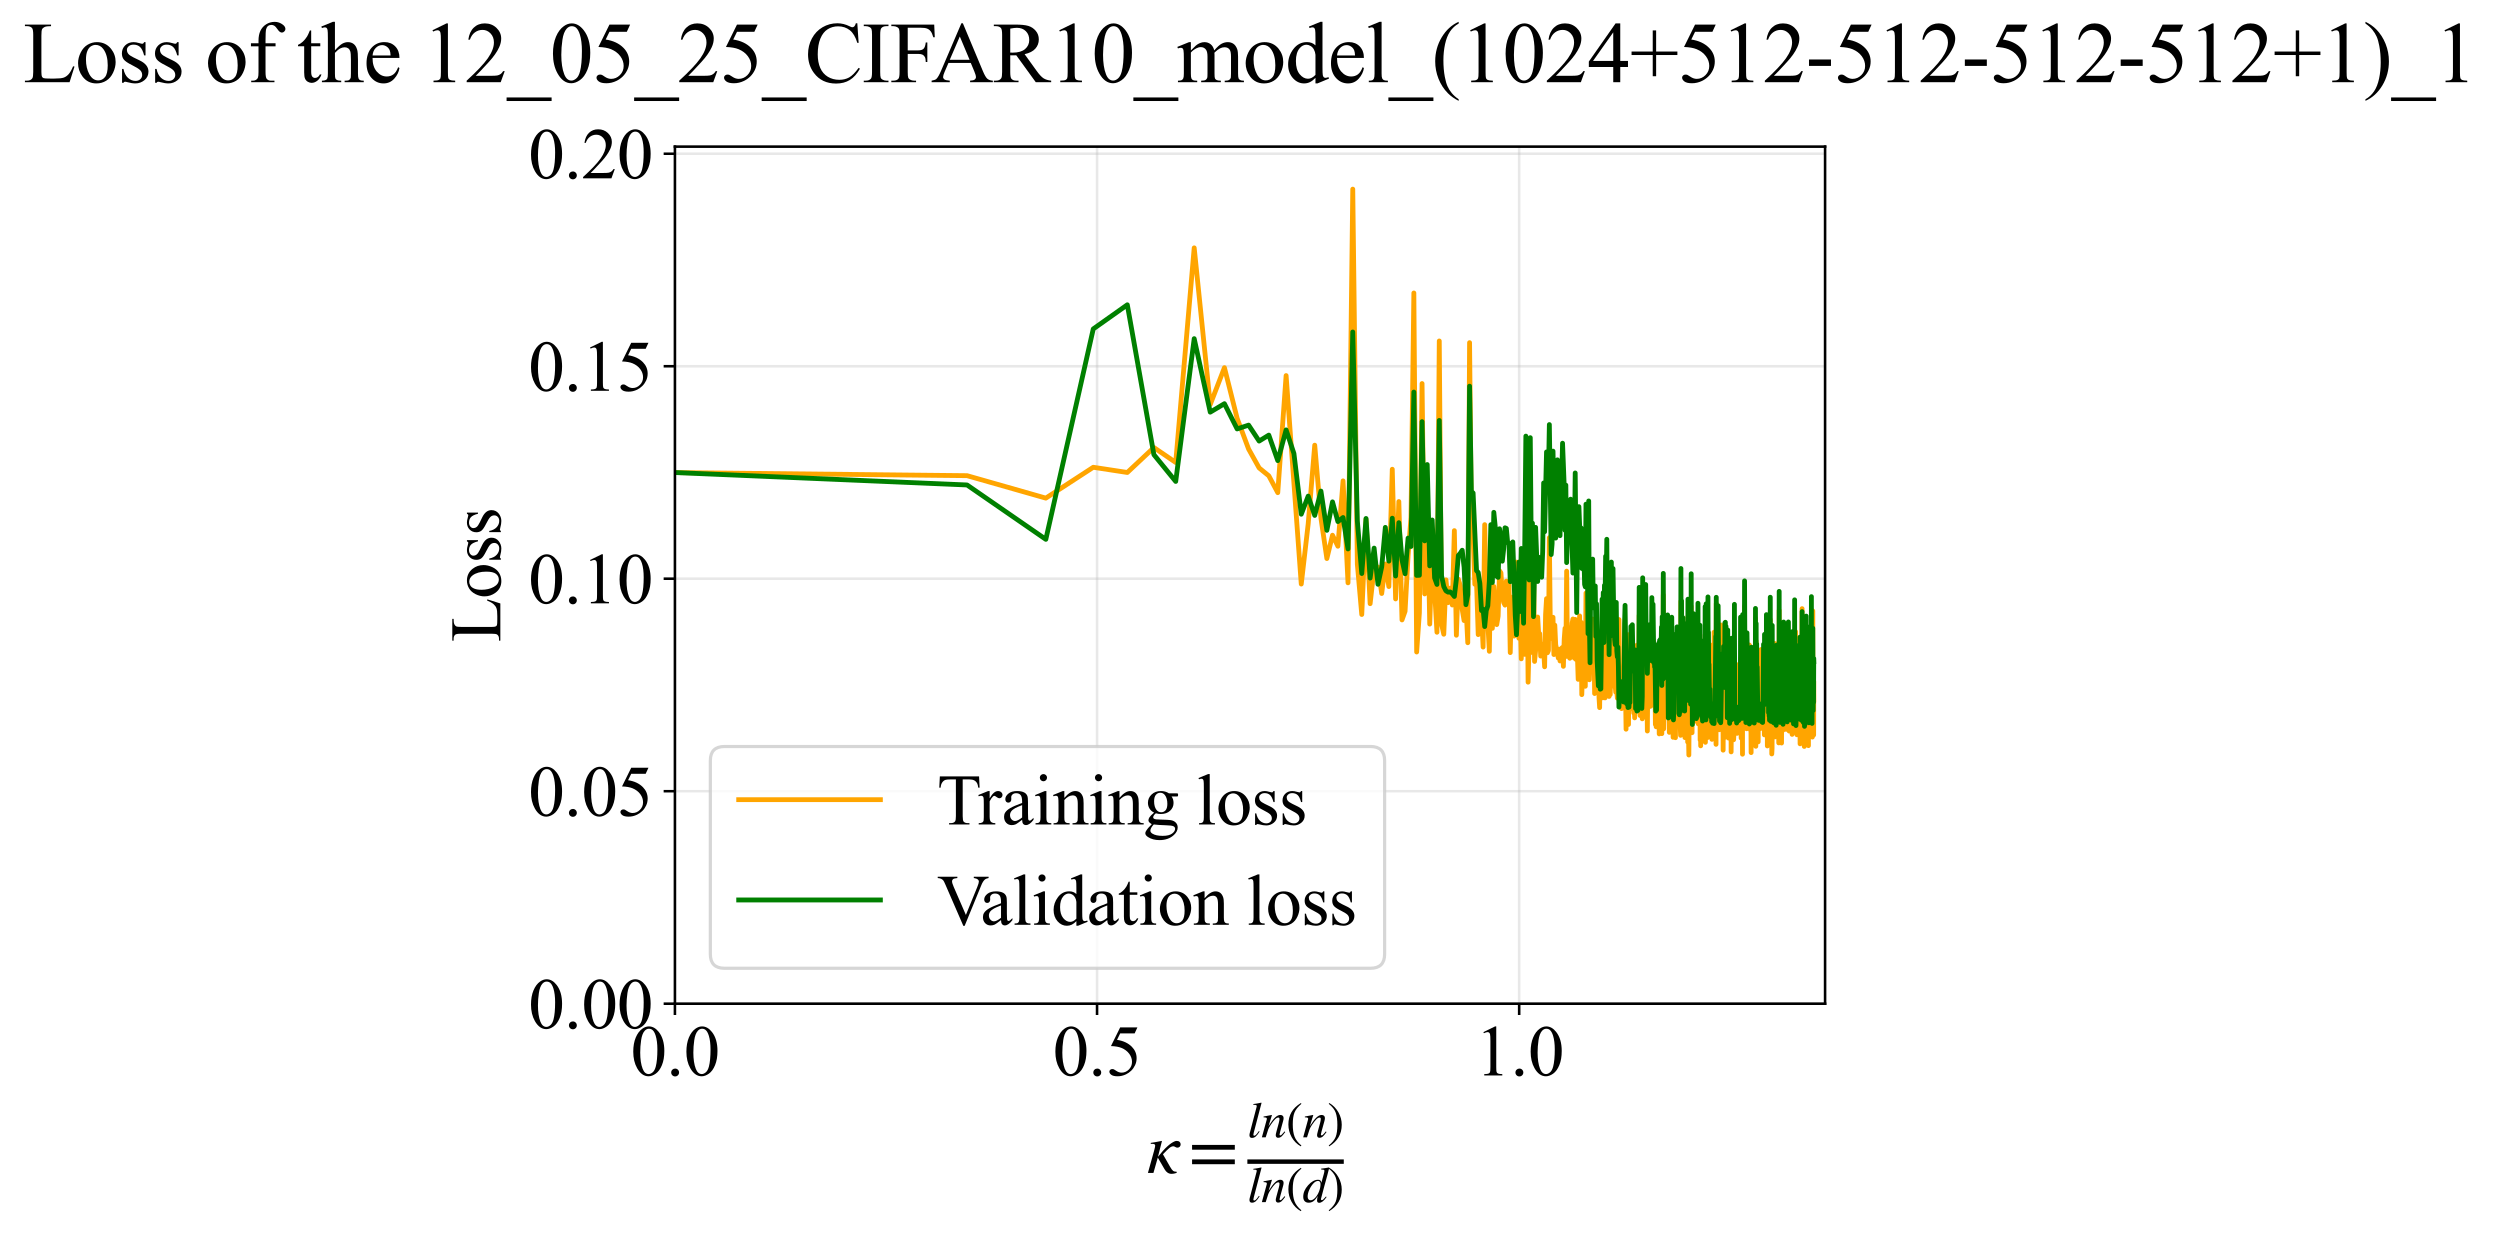 <?xml version="1.0" encoding="utf-8" standalone="no"?>
<!DOCTYPE svg PUBLIC "-//W3C//DTD SVG 1.1//EN"
  "http://www.w3.org/Graphics/SVG/1.1/DTD/svg11.dtd">
<svg xmlns:xlink="http://www.w3.org/1999/xlink" width="776.242pt" height="383.266pt" viewBox="0 0 776.242 383.266" xmlns="http://www.w3.org/2000/svg" version="1.1">
 <defs>
  <style type="text/css">*{stroke-linejoin: round; stroke-linecap: butt}</style>
 </defs>
 <g id="figure_1">
  <g id="patch_1">
   <path d="M 0 383.266 
L 776.242 383.266 
L 776.242 0 
L 0 0 
z
" style="fill: #ffffff"/>
  </g>
  <g id="axes_1">
   <g id="patch_2">
    <path d="M 209.561 311.644 
L 566.681 311.644 
L 566.681 45.532 
L 209.561 45.532 
z
" style="fill: #ffffff"/>
   </g>
   <g id="matplotlib.axis_1">
    <g id="xtick_1">
     <g id="line2d_1">
      <path d="M 209.561 311.644 
L 209.561 45.532 
" clip-path="url(#p3802dfeabb)" style="fill: none; stroke: #b0b0b0; stroke-opacity: 0.3; stroke-width: 0.8; stroke-linecap: square"/>
     </g>
     <g id="line2d_2">
      <defs>
       <path id="me17ac67949" d="M 0 0 
L 0 3.5 
" style="stroke: #000000; stroke-width: 0.8"/>
      </defs>
      <g>
       <use xlink:href="#me17ac67949" x="209.561" y="311.644" style="stroke: #000000; stroke-width: 0.8"/>
      </g>
     </g>
     <g id="text_1">
      <!-- 0.0 -->
      <g transform="translate(195.811 333.92) scale(0.22 -0.22)">
       <defs>
        <path id="TimesNewRomanPSMT-30" d="M 231 2094 
Q 231 2819 450 3342 
Q 669 3866 1031 4122 
Q 1313 4325 1613 4325 
Q 2100 4325 2488 3828 
Q 2972 3213 2972 2159 
Q 2972 1422 2759 906 
Q 2547 391 2217 158 
Q 1888 -75 1581 -75 
Q 975 -75 572 641 
Q 231 1244 231 2094 
z
M 844 2016 
Q 844 1141 1059 588 
Q 1238 122 1591 122 
Q 1759 122 1940 273 
Q 2122 425 2216 781 
Q 2359 1319 2359 2297 
Q 2359 3022 2209 3506 
Q 2097 3866 1919 4016 
Q 1791 4119 1609 4119 
Q 1397 4119 1231 3928 
Q 1006 3669 925 3112 
Q 844 2556 844 2016 
z
" transform="scale(0.016)"/>
        <path id="TimesNewRomanPSMT-2e" d="M 800 606 
Q 947 606 1047 504 
Q 1147 403 1147 259 
Q 1147 116 1045 14 
Q 944 -88 800 -88 
Q 656 -88 554 14 
Q 453 116 453 259 
Q 453 406 554 506 
Q 656 606 800 606 
z
" transform="scale(0.016)"/>
       </defs>
       <use xlink:href="#TimesNewRomanPSMT-30"/>
       <use xlink:href="#TimesNewRomanPSMT-2e" transform="translate(50 0)"/>
       <use xlink:href="#TimesNewRomanPSMT-30" transform="translate(75 0)"/>
      </g>
     </g>
    </g>
    <g id="xtick_2">
     <g id="line2d_3">
      <path d="M 340.629 311.644 
L 340.629 45.532 
" clip-path="url(#p3802dfeabb)" style="fill: none; stroke: #b0b0b0; stroke-opacity: 0.3; stroke-width: 0.8; stroke-linecap: square"/>
     </g>
     <g id="line2d_4">
      <g>
       <use xlink:href="#me17ac67949" x="340.629" y="311.644" style="stroke: #000000; stroke-width: 0.8"/>
      </g>
     </g>
     <g id="text_2">
      <!-- 0.5 -->
      <g transform="translate(326.879 333.92) scale(0.22 -0.22)">
       <defs>
        <path id="TimesNewRomanPSMT-35" d="M 2778 4238 
L 2534 3706 
L 1259 3706 
L 981 3138 
Q 1809 3016 2294 2522 
Q 2709 2097 2709 1522 
Q 2709 1188 2573 903 
Q 2438 619 2231 419 
Q 2025 219 1772 97 
Q 1413 -75 1034 -75 
Q 653 -75 479 54 
Q 306 184 306 341 
Q 306 428 378 495 
Q 450 563 559 563 
Q 641 563 702 538 
Q 763 513 909 409 
Q 1144 247 1384 247 
Q 1750 247 2026 523 
Q 2303 800 2303 1197 
Q 2303 1581 2056 1914 
Q 1809 2247 1375 2428 
Q 1034 2569 447 2591 
L 1259 4238 
L 2778 4238 
z
" transform="scale(0.016)"/>
       </defs>
       <use xlink:href="#TimesNewRomanPSMT-30"/>
       <use xlink:href="#TimesNewRomanPSMT-2e" transform="translate(50 0)"/>
       <use xlink:href="#TimesNewRomanPSMT-35" transform="translate(75 0)"/>
      </g>
     </g>
    </g>
    <g id="xtick_3">
     <g id="line2d_5">
      <path d="M 471.698 311.644 
L 471.698 45.532 
" clip-path="url(#p3802dfeabb)" style="fill: none; stroke: #b0b0b0; stroke-opacity: 0.3; stroke-width: 0.8; stroke-linecap: square"/>
     </g>
     <g id="line2d_6">
      <g>
       <use xlink:href="#me17ac67949" x="471.698" y="311.644" style="stroke: #000000; stroke-width: 0.8"/>
      </g>
     </g>
     <g id="text_3">
      <!-- 1.0 -->
      <g transform="translate(457.948 333.92) scale(0.22 -0.22)">
       <defs>
        <path id="TimesNewRomanPSMT-31" d="M 750 3822 
L 1781 4325 
L 1884 4325 
L 1884 747 
Q 1884 391 1914 303 
Q 1944 216 2037 169 
Q 2131 122 2419 116 
L 2419 0 
L 825 0 
L 825 116 
Q 1125 122 1212 167 
Q 1300 213 1334 289 
Q 1369 366 1369 747 
L 1369 3034 
Q 1369 3497 1338 3628 
Q 1316 3728 1258 3775 
Q 1200 3822 1119 3822 
Q 1003 3822 797 3725 
L 750 3822 
z
" transform="scale(0.016)"/>
       </defs>
       <use xlink:href="#TimesNewRomanPSMT-31"/>
       <use xlink:href="#TimesNewRomanPSMT-2e" transform="translate(50 0)"/>
       <use xlink:href="#TimesNewRomanPSMT-30" transform="translate(75 0)"/>
      </g>
     </g>
    </g>
    <g id="text_4">
     <!-- $\kappa  = \frac{ln(n)}{ln(d)}$ -->
     <g transform="translate(356.111 364.186) scale(0.22 -0.22)">
      <defs>
       <path id="STIXGeneral-Italic-3ba" d="M 979 1440 
L 998 1446 
Q 1850 2541 2464 2790 
Q 2547 2822 2630 2822 
Q 2797 2822 2886 2736 
Q 2976 2650 2976 2522 
Q 2976 2387 2893 2307 
Q 2810 2227 2682 2227 
Q 2605 2227 2502 2288 
Q 2400 2349 2336 2349 
Q 2170 2349 1990 2205 
Q 1811 2061 1414 1645 
L 2042 544 
Q 2202 262 2310 182 
Q 2419 102 2624 102 
L 2624 0 
Q 2374 -83 2182 -83 
Q 1786 -83 1555 326 
L 960 1350 
L 576 0 
L 90 0 
L 640 1978 
Q 730 2317 730 2406 
Q 730 2560 518 2560 
L 339 2560 
L 339 2650 
Q 678 2694 1306 2822 
L 1325 2803 
L 979 1440 
z
" transform="scale(0.016)"/>
       <path id="STIXGeneral-Regular-3d" d="M 4077 2048 
L 307 2048 
L 307 2470 
L 4077 2470 
L 4077 2048 
z
M 4077 768 
L 307 768 
L 307 1190 
L 4077 1190 
L 4077 768 
z
" transform="scale(0.016)"/>
       <path id="STIXGeneral-Italic-6c" d="M 1786 4339 
L 806 595 
Q 755 410 755 320 
Q 755 205 864 205 
Q 1037 205 1293 570 
L 1453 794 
L 1542 730 
Q 1254 275 1046 102 
Q 838 -70 576 -70 
Q 262 -70 262 288 
Q 262 397 288 480 
L 1165 3834 
Q 1184 3898 1184 3955 
Q 1184 4096 870 4096 
L 755 4096 
L 755 4198 
Q 1203 4250 1747 4371 
L 1786 4339 
z
" transform="scale(0.016)"/>
       <path id="STIXGeneral-Italic-6e" d="M 2944 749 
L 3034 666 
Q 2707 218 2534 80 
Q 2362 -58 2138 -58 
Q 2010 -58 1923 28 
Q 1837 115 1837 288 
Q 1837 390 1939 768 
L 2221 1805 
Q 2310 2150 2310 2310 
Q 2310 2496 2157 2496 
Q 1971 2496 1750 2275 
Q 1530 2054 1210 1587 
Q 998 1274 899 1024 
Q 800 774 570 0 
L 90 0 
L 704 2240 
Q 717 2304 717 2349 
Q 717 2445 630 2480 
Q 544 2515 301 2522 
L 301 2624 
Q 550 2675 857 2729 
Q 1165 2784 1338 2822 
L 1363 2810 
L 934 1414 
Q 1408 2170 1753 2496 
Q 2099 2822 2413 2822 
Q 2611 2822 2720 2716 
Q 2829 2611 2829 2432 
Q 2829 2272 2765 2048 
L 2406 749 
Q 2317 429 2317 358 
Q 2317 243 2419 243 
Q 2541 243 2810 582 
Q 2854 634 2944 749 
z
" transform="scale(0.016)"/>
       <path id="STIXGeneral-Regular-28" d="M 1946 -1030 
L 1869 -1133 
Q 1126 -710 716 32 
Q 307 774 307 1613 
Q 307 3386 1888 4326 
L 1946 4224 
Q 1293 3667 1075 3126 
Q 858 2586 858 1632 
Q 858 685 1082 96 
Q 1306 -493 1946 -1030 
z
" transform="scale(0.016)"/>
       <path id="STIXGeneral-Regular-29" d="M 186 4224 
L 262 4326 
Q 992 3891 1408 3148 
Q 1824 2406 1824 1581 
Q 1824 -166 243 -1133 
L 186 -1030 
Q 845 -486 1059 54 
Q 1274 595 1274 1562 
Q 1274 2534 1059 3120 
Q 845 3706 186 4224 
z
" transform="scale(0.016)"/>
       <path id="STIXGeneral-Italic-64" d="M 3334 4371 
L 3373 4333 
L 3123 3360 
L 2739 1958 
Q 2323 429 2323 384 
Q 2323 256 2438 256 
Q 2522 256 2614 336 
Q 2707 416 2963 710 
L 3040 646 
Q 2547 -83 2099 -83 
Q 1978 -83 1907 -6 
Q 1837 70 1837 205 
Q 1837 397 1920 774 
Q 1645 307 1379 118 
Q 1114 -70 781 -70 
Q 461 -70 278 125 
Q 96 320 96 678 
Q 96 1440 713 2131 
Q 1331 2822 1965 2822 
Q 2163 2822 2256 2732 
Q 2349 2643 2381 2451 
L 2387 2451 
L 2675 3494 
Q 2765 3808 2765 3949 
Q 2765 4051 2694 4076 
Q 2624 4102 2355 4115 
L 2355 4224 
Q 2848 4269 3334 4371 
z
M 2278 2310 
Q 2278 2477 2185 2576 
Q 2093 2675 1978 2675 
Q 1677 2675 1395 2381 
Q 1075 2042 864 1571 
Q 653 1101 653 704 
Q 653 486 752 361 
Q 851 237 1024 237 
Q 1312 237 1606 550 
Q 1901 864 2089 1350 
Q 2278 1837 2278 2310 
z
" transform="scale(0.016)"/>
      </defs>
      <use xlink:href="#STIXGeneral-Italic-3ba" transform="translate(0 0.003)"/>
      <use xlink:href="#STIXGeneral-Regular-3d" transform="translate(58.84 0.003)"/>
      <use xlink:href="#STIXGeneral-Italic-6c" transform="translate(141.78 50.192) scale(0.7)"/>
      <use xlink:href="#STIXGeneral-Italic-6e" transform="translate(161.24 50.192) scale(0.7)"/>
      <use xlink:href="#STIXGeneral-Regular-28" transform="translate(196.24 50.192) scale(0.7)"/>
      <use xlink:href="#STIXGeneral-Italic-6e" transform="translate(219.55 50.192) scale(0.7)"/>
      <use xlink:href="#STIXGeneral-Regular-29" transform="translate(254.55 50.192) scale(0.7)"/>
      <use xlink:href="#STIXGeneral-Italic-6c" transform="translate(141.78 -41.258) scale(0.7)"/>
      <use xlink:href="#STIXGeneral-Italic-6e" transform="translate(161.24 -41.258) scale(0.7)"/>
      <use xlink:href="#STIXGeneral-Regular-28" transform="translate(196.24 -41.258) scale(0.7)"/>
      <use xlink:href="#STIXGeneral-Italic-64" transform="translate(219.55 -41.258) scale(0.7)"/>
      <use xlink:href="#STIXGeneral-Regular-29" transform="translate(254.55 -41.258) scale(0.7)"/>
      <path d="M 141.78 12.8 
L 141.78 19.05 
L 277.86 19.05 
L 277.86 12.8 
L 141.78 12.8 
z
"/>
     </g>
    </g>
   </g>
   <g id="matplotlib.axis_2">
    <g id="ytick_1">
     <g id="line2d_7">
      <path d="M 209.561 311.644 
L 566.681 311.644 
" clip-path="url(#p3802dfeabb)" style="fill: none; stroke: #b0b0b0; stroke-opacity: 0.3; stroke-width: 0.8; stroke-linecap: square"/>
     </g>
     <g id="line2d_8">
      <defs>
       <path id="mb7d539bb45" d="M 0 0 
L -3.5 0 
" style="stroke: #000000; stroke-width: 0.8"/>
      </defs>
      <g>
       <use xlink:href="#mb7d539bb45" x="209.561" y="311.644" style="stroke: #000000; stroke-width: 0.8"/>
      </g>
     </g>
     <g id="text_5">
      <!-- 0.00 -->
      <g transform="translate(164.061 319.282) scale(0.22 -0.22)">
       <use xlink:href="#TimesNewRomanPSMT-30"/>
       <use xlink:href="#TimesNewRomanPSMT-2e" transform="translate(50 0)"/>
       <use xlink:href="#TimesNewRomanPSMT-30" transform="translate(75 0)"/>
       <use xlink:href="#TimesNewRomanPSMT-30" transform="translate(125 0)"/>
      </g>
     </g>
    </g>
    <g id="ytick_2">
     <g id="line2d_9">
      <path d="M 209.561 245.666 
L 566.681 245.666 
" clip-path="url(#p3802dfeabb)" style="fill: none; stroke: #b0b0b0; stroke-opacity: 0.3; stroke-width: 0.8; stroke-linecap: square"/>
     </g>
     <g id="line2d_10">
      <g>
       <use xlink:href="#mb7d539bb45" x="209.561" y="245.666" style="stroke: #000000; stroke-width: 0.8"/>
      </g>
     </g>
     <g id="text_6">
      <!-- 0.05 -->
      <g transform="translate(164.061 253.304) scale(0.22 -0.22)">
       <use xlink:href="#TimesNewRomanPSMT-30"/>
       <use xlink:href="#TimesNewRomanPSMT-2e" transform="translate(50 0)"/>
       <use xlink:href="#TimesNewRomanPSMT-30" transform="translate(75 0)"/>
       <use xlink:href="#TimesNewRomanPSMT-35" transform="translate(125 0)"/>
      </g>
     </g>
    </g>
    <g id="ytick_3">
     <g id="line2d_11">
      <path d="M 209.561 179.688 
L 566.681 179.688 
" clip-path="url(#p3802dfeabb)" style="fill: none; stroke: #b0b0b0; stroke-opacity: 0.3; stroke-width: 0.8; stroke-linecap: square"/>
     </g>
     <g id="line2d_12">
      <g>
       <use xlink:href="#mb7d539bb45" x="209.561" y="179.688" style="stroke: #000000; stroke-width: 0.8"/>
      </g>
     </g>
     <g id="text_7">
      <!-- 0.10 -->
      <g transform="translate(164.061 187.326) scale(0.22 -0.22)">
       <use xlink:href="#TimesNewRomanPSMT-30"/>
       <use xlink:href="#TimesNewRomanPSMT-2e" transform="translate(50 0)"/>
       <use xlink:href="#TimesNewRomanPSMT-31" transform="translate(75 0)"/>
       <use xlink:href="#TimesNewRomanPSMT-30" transform="translate(125 0)"/>
      </g>
     </g>
    </g>
    <g id="ytick_4">
     <g id="line2d_13">
      <path d="M 209.561 113.711 
L 566.681 113.711 
" clip-path="url(#p3802dfeabb)" style="fill: none; stroke: #b0b0b0; stroke-opacity: 0.3; stroke-width: 0.8; stroke-linecap: square"/>
     </g>
     <g id="line2d_14">
      <g>
       <use xlink:href="#mb7d539bb45" x="209.561" y="113.711" style="stroke: #000000; stroke-width: 0.8"/>
      </g>
     </g>
     <g id="text_8">
      <!-- 0.15 -->
      <g transform="translate(164.061 121.349) scale(0.22 -0.22)">
       <use xlink:href="#TimesNewRomanPSMT-30"/>
       <use xlink:href="#TimesNewRomanPSMT-2e" transform="translate(50 0)"/>
       <use xlink:href="#TimesNewRomanPSMT-31" transform="translate(75 0)"/>
       <use xlink:href="#TimesNewRomanPSMT-35" transform="translate(125 0)"/>
      </g>
     </g>
    </g>
    <g id="ytick_5">
     <g id="line2d_15">
      <path d="M 209.561 47.733 
L 566.681 47.733 
" clip-path="url(#p3802dfeabb)" style="fill: none; stroke: #b0b0b0; stroke-opacity: 0.3; stroke-width: 0.8; stroke-linecap: square"/>
     </g>
     <g id="line2d_16">
      <g>
       <use xlink:href="#mb7d539bb45" x="209.561" y="47.733" style="stroke: #000000; stroke-width: 0.8"/>
      </g>
     </g>
     <g id="text_9">
      <!-- 0.20 -->
      <g transform="translate(164.061 55.371) scale(0.22 -0.22)">
       <defs>
        <path id="TimesNewRomanPSMT-32" d="M 2934 816 
L 2638 0 
L 138 0 
L 138 116 
Q 1241 1122 1691 1759 
Q 2141 2397 2141 2925 
Q 2141 3328 1894 3587 
Q 1647 3847 1303 3847 
Q 991 3847 742 3664 
Q 494 3481 375 3128 
L 259 3128 
Q 338 3706 661 4015 
Q 984 4325 1469 4325 
Q 1984 4325 2329 3994 
Q 2675 3663 2675 3213 
Q 2675 2891 2525 2569 
Q 2294 2063 1775 1497 
Q 997 647 803 472 
L 1909 472 
Q 2247 472 2383 497 
Q 2519 522 2628 598 
Q 2738 675 2819 816 
L 2934 816 
z
" transform="scale(0.016)"/>
       </defs>
       <use xlink:href="#TimesNewRomanPSMT-30"/>
       <use xlink:href="#TimesNewRomanPSMT-2e" transform="translate(50 0)"/>
       <use xlink:href="#TimesNewRomanPSMT-32" transform="translate(75 0)"/>
       <use xlink:href="#TimesNewRomanPSMT-30" transform="translate(125 0)"/>
      </g>
     </g>
    </g>
    <g id="text_10">
     <!-- Loss -->
     <g transform="translate(155.355 199.369) rotate(-90) scale(0.22 -0.22)">
      <defs>
       <path id="TimesNewRomanPSMT-4c" d="M 3669 1172 
L 3772 1150 
L 3409 0 
L 128 0 
L 128 116 
L 288 116 
Q 556 116 672 291 
Q 738 391 738 753 
L 738 3488 
Q 738 3884 650 3984 
Q 528 4122 288 4122 
L 128 4122 
L 128 4238 
L 2047 4238 
L 2047 4122 
Q 1709 4125 1573 4059 
Q 1438 3994 1388 3894 
Q 1338 3794 1338 3416 
L 1338 753 
Q 1338 494 1388 397 
Q 1425 331 1503 300 
Q 1581 269 1991 269 
L 2300 269 
Q 2788 269 2984 341 
Q 3181 413 3343 595 
Q 3506 778 3669 1172 
z
" transform="scale(0.016)"/>
       <path id="TimesNewRomanPSMT-6f" d="M 1600 2947 
Q 2250 2947 2644 2453 
Q 2978 2031 2978 1484 
Q 2978 1100 2793 706 
Q 2609 313 2286 112 
Q 1963 -88 1566 -88 
Q 919 -88 538 428 
Q 216 863 216 1403 
Q 216 1797 411 2186 
Q 606 2575 925 2761 
Q 1244 2947 1600 2947 
z
M 1503 2744 
Q 1338 2744 1170 2645 
Q 1003 2547 900 2300 
Q 797 2053 797 1666 
Q 797 1041 1045 587 
Q 1294 134 1700 134 
Q 2003 134 2200 384 
Q 2397 634 2397 1244 
Q 2397 2006 2069 2444 
Q 1847 2744 1503 2744 
z
" transform="scale(0.016)"/>
       <path id="TimesNewRomanPSMT-73" d="M 2050 2947 
L 2050 1972 
L 1947 1972 
Q 1828 2431 1642 2597 
Q 1456 2763 1169 2763 
Q 950 2763 815 2647 
Q 681 2531 681 2391 
Q 681 2216 781 2091 
Q 878 1963 1175 1819 
L 1631 1597 
Q 2266 1288 2266 781 
Q 2266 391 1970 151 
Q 1675 -88 1309 -88 
Q 1047 -88 709 6 
Q 606 38 541 38 
Q 469 38 428 -44 
L 325 -44 
L 325 978 
L 428 978 
Q 516 541 762 319 
Q 1009 97 1316 97 
Q 1531 97 1667 223 
Q 1803 350 1803 528 
Q 1803 744 1651 891 
Q 1500 1038 1047 1263 
Q 594 1488 453 1669 
Q 313 1847 313 2119 
Q 313 2472 555 2709 
Q 797 2947 1181 2947 
Q 1350 2947 1591 2875 
Q 1750 2828 1803 2828 
Q 1853 2828 1881 2850 
Q 1909 2872 1947 2947 
L 2050 2947 
z
" transform="scale(0.016)"/>
      </defs>
      <use xlink:href="#TimesNewRomanPSMT-4c"/>
      <use xlink:href="#TimesNewRomanPSMT-6f" transform="translate(61.084 0)"/>
      <use xlink:href="#TimesNewRomanPSMT-73" transform="translate(111.084 0)"/>
      <use xlink:href="#TimesNewRomanPSMT-73" transform="translate(150 0)"/>
     </g>
    </g>
   </g>
   <g id="line2d_17">
    <path d="M 209.561 146.729 
L 300.27 147.694 
L 324.726 154.666 
L 339.455 145.088 
L 350.029 146.702 
L 358.283 138.961 
L 365.054 143.592 
L 370.795 76.961 
L 375.778 125.598 
L 380.181 114.158 
L 384.124 129.881 
L 387.694 139.443 
L 390.957 145.292 
L 393.96 147.74 
L 396.742 152.968 
L 399.333 116.617 
L 404.037 181.343 
L 406.186 162.694 
L 408.22 138.225 
L 410.15 160.88 
L 411.986 173.423 
L 413.737 166.182 
L 415.411 169.605 
L 417.014 149.313 
L 418.551 180.965 
L 420.029 58.727 
L 421.451 175.176 
L 422.821 190.798 
L 424.144 161.241 
L 425.421 187.441 
L 426.657 176.45 
L 427.854 176.07 
L 429.014 184.278 
L 430.14 175.122 
L 431.233 182.123 
L 432.296 145.702 
L 433.329 185.965 
L 434.335 155.729 
L 435.315 192.48 
L 436.27 189.797 
L 437.201 172.604 
L 438.11 160.682 
L 438.998 90.974 
L 439.866 202.444 
L 440.714 190.276 
L 441.543 119.092 
L 442.354 184.411 
L 443.149 153.572 
L 443.927 193.778 
L 444.69 170.342 
L 446.17 196.312 
L 446.889 105.871 
L 447.595 193.798 
L 448.287 196.929 
L 448.968 180.041 
L 449.636 187.121 
L 450.292 182.614 
L 450.938 187.854 
L 451.572 164.76 
L 452.196 197.24 
L 452.81 179.83 
L 453.414 181.845 
L 454.009 189.218 
L 454.594 192.681 
L 455.171 188.121 
L 455.739 199.562 
L 456.298 106.393 
L 456.85 162.473 
L 457.393 166.089 
L 457.929 181.406 
L 458.457 180.621 
L 458.978 197.037 
L 459.492 196.192 
L 459.999 190.511 
L 460.499 200.911 
L 460.993 162.9 
L 461.48 186.361 
L 461.961 193.418 
L 462.436 202.229 
L 462.905 174.005 
L 463.369 195.102 
L 463.827 182.088 
L 464.279 188.947 
L 464.726 193.931 
L 465.168 191.296 
L 465.605 177.234 
L 466.036 177.859 
L 466.463 184.536 
L 466.885 187.095 
L 467.303 187.887 
L 467.716 180.439 
L 468.124 184.936 
L 468.528 181.011 
L 468.928 202.627 
L 469.323 185.426 
L 469.715 193.539 
L 470.102 197.509 
L 470.486 189.705 
L 470.866 174.533 
L 471.242 194.895 
L 471.614 198.188 
L 471.982 189.693 
L 472.347 204.567 
L 472.709 188.352 
L 473.067 182.958 
L 473.422 203.176 
L 473.773 155.052 
L 474.122 171.751 
L 474.467 211.814 
L 474.809 198.592 
L 475.147 173.922 
L 475.483 202.571 
L 475.816 197.336 
L 476.146 171.005 
L 476.473 205.37 
L 477.119 198.644 
L 477.438 191.588 
L 477.754 196.844 
L 478.068 196.728 
L 478.379 203.712 
L 478.688 199.973 
L 478.993 203.057 
L 479.297 201.851 
L 479.598 207.033 
L 479.897 190.806 
L 480.193 185.876 
L 480.487 202.673 
L 480.779 201.977 
L 481.069 166.956 
L 481.356 193.444 
L 481.641 198.26 
L 481.924 196.985 
L 482.205 191.667 
L 482.484 203.231 
L 482.761 194.103 
L 483.036 200.167 
L 483.849 204.324 
L 484.116 201.585 
L 484.381 205.224 
L 484.644 202.485 
L 484.906 201.245 
L 485.166 200.998 
L 485.424 206.893 
L 485.68 198.494 
L 485.934 195.073 
L 486.187 203.836 
L 486.438 177.336 
L 486.688 203.082 
L 486.935 194.775 
L 487.182 204 
L 487.426 204.388 
L 487.669 197.376 
L 487.911 201.355 
L 488.151 193.485 
L 488.389 192.2 
L 488.626 203.069 
L 488.862 204.374 
L 489.096 192.312 
L 489.328 204.743 
L 489.559 196.768 
L 490.018 210.935 
L 490.245 195.206 
L 490.47 191.242 
L 490.695 206.594 
L 490.918 193.23 
L 491.139 215.676 
L 491.797 195.306 
L 492.229 213.086 
L 492.443 184.148 
L 492.656 210.87 
L 492.867 201.162 
L 493.078 203.648 
L 493.287 179.495 
L 493.496 211.06 
L 493.703 203.792 
L 494.114 208.176 
L 494.317 204.351 
L 494.52 192.211 
L 494.722 200.945 
L 494.922 198.801 
L 495.122 215.338 
L 495.32 204.837 
L 495.517 214.291 
L 495.714 202.574 
L 495.909 211.065 
L 496.103 202.012 
L 496.297 202.316 
L 496.489 216.603 
L 496.681 219.716 
L 496.871 203.909 
L 497.249 212.428 
L 497.437 210.745 
L 497.623 216.674 
L 497.809 208.331 
L 497.994 215.8 
L 498.178 198.912 
L 498.361 216.693 
L 498.543 190.109 
L 498.724 199.881 
L 498.905 178.93 
L 499.084 213.306 
L 499.263 202.417 
L 499.441 206.298 
L 499.618 216.242 
L 499.794 200.959 
L 499.97 215.66 
L 500.318 196.038 
L 500.491 213.081 
L 500.663 210.59 
L 500.835 198.293 
L 501.005 210.807 
L 501.175 199.996 
L 501.344 210.903 
L 501.68 214.921 
L 501.847 199.861 
L 502.013 214.48 
L 502.179 216.772 
L 502.344 211.182 
L 502.508 216.837 
L 502.671 192.366 
L 502.995 216.955 
L 503.157 212.992 
L 503.477 220.017 
L 503.636 211.267 
L 503.795 216.302 
L 504.11 208.393 
L 504.266 211.396 
L 504.422 203.352 
L 504.577 205.325 
L 504.886 226.415 
L 505.039 213.299 
L 505.192 212 
L 505.496 197.053 
L 505.646 224.934 
L 505.797 204.226 
L 506.096 217.513 
L 506.244 220.091 
L 506.392 208.138 
L 506.686 216.612 
L 506.833 208.23 
L 507.268 221.409 
L 507.412 218.439 
L 507.555 222.89 
L 507.841 207.674 
L 507.983 220.066 
L 508.124 214.063 
L 508.265 200.328 
L 508.405 216.191 
L 508.545 201.284 
L 508.684 218.737 
L 508.823 214.364 
L 508.961 191.095 
L 509.236 222.165 
L 509.373 210.842 
L 509.509 217.718 
L 509.645 204.263 
L 509.915 223.195 
L 510.049 190.967 
L 510.183 208.322 
L 510.316 206.352 
L 510.581 212.571 
L 510.713 189.557 
L 510.845 222.568 
L 510.976 194.219 
L 511.237 205.836 
L 511.366 213.164 
L 511.496 226.978 
L 511.624 213.687 
L 511.753 211.921 
L 512.008 215.676 
L 512.135 204.61 
L 512.262 208.273 
L 512.388 219.341 
L 512.514 219.253 
L 512.639 198.116 
L 512.764 214.359 
L 512.889 204.198 
L 513.137 214.149 
L 513.26 199.829 
L 513.383 199.071 
L 513.506 216.926 
L 513.628 214.225 
L 513.75 216.807 
L 513.871 211.318 
L 513.992 224.955 
L 514.112 206.988 
L 514.233 225.662 
L 514.472 215.726 
L 514.591 216.59 
L 514.71 215.043 
L 514.828 221.59 
L 515.064 214.068 
L 515.181 227.874 
L 515.53 214.571 
L 515.646 220.921 
L 515.877 201.299 
L 515.991 227.786 
L 516.106 201.506 
L 516.334 222.274 
L 516.447 184.744 
L 516.56 226.314 
L 516.673 215.284 
L 516.785 218.177 
L 516.897 206.329 
L 517.009 218.657 
L 517.12 210.337 
L 517.231 219.964 
L 517.342 203.921 
L 517.452 220.513 
L 517.562 208.028 
L 517.672 222.268 
L 517.781 202.885 
L 517.891 217.576 
L 517.999 201.648 
L 518.108 218.983 
L 518.216 218.355 
L 518.324 227.396 
L 518.539 214.236 
L 518.646 217.103 
L 518.752 208.288 
L 518.859 223.238 
L 519.071 205.696 
L 519.281 219.479 
L 519.386 214.157 
L 519.491 228.929 
L 519.699 208.194 
L 519.906 226.798 
L 520.009 212.997 
L 520.215 229.054 
L 520.317 209.774 
L 520.419 218.317 
L 520.521 204.835 
L 520.622 213.294 
L 520.724 200.746 
L 520.825 202.643 
L 520.925 222.059 
L 521.026 214.164 
L 521.126 218.24 
L 521.226 210.423 
L 521.425 223.952 
L 521.524 224.644 
L 521.623 223.451 
L 521.82 228.321 
L 521.918 186.715 
L 522.015 226.566 
L 522.113 193.425 
L 522.21 221.702 
L 522.307 215.908 
L 522.404 225.182 
L 522.501 200.641 
L 522.597 222.148 
L 522.693 210.446 
L 522.885 227.703 
L 523.075 216.568 
L 523.17 229.021 
L 523.265 203.513 
L 523.359 225.872 
L 523.547 203.418 
L 523.734 223.825 
L 523.828 207.386 
L 524.013 230.393 
L 524.106 191.479 
L 524.29 228.907 
L 524.382 234.428 
L 524.565 213.28 
L 524.657 218.035 
L 524.748 205.701 
L 524.838 225.34 
L 524.929 220.261 
L 525.019 225.394 
L 525.109 188.293 
L 525.199 218.728 
L 525.289 211.723 
L 525.378 227.507 
L 525.557 194.72 
L 525.734 222.795 
L 525.823 191.284 
L 525.911 221.29 
L 525.999 212.644 
L 526.087 223.853 
L 526.174 203.779 
L 526.349 217.658 
L 526.436 217.521 
L 526.523 215.791 
L 526.61 217.819 
L 526.782 213.001 
L 526.868 224.072 
L 526.954 204.734 
L 527.04 223.683 
L 527.21 199.144 
L 527.296 224.754 
L 527.38 218.837 
L 527.55 220.684 
L 527.718 217.414 
L 527.802 207.016 
L 527.886 229.763 
L 527.969 217.464 
L 528.053 231.574 
L 528.136 207.515 
L 528.219 228.673 
L 528.302 227.07 
L 528.384 225.669 
L 528.631 208.868 
L 528.713 212.648 
L 528.795 221.841 
L 528.958 215.931 
L 529.039 222.521 
L 529.12 217.104 
L 529.201 227.435 
L 529.443 197.129 
L 529.523 230.487 
L 529.603 221.545 
L 529.762 199.306 
L 530 226.81 
L 530.079 214.594 
L 530.237 228.99 
L 530.315 199.136 
L 530.394 221.239 
L 530.472 215.38 
L 530.55 228.339 
L 530.628 222.03 
L 530.706 225.187 
L 530.783 223.063 
L 530.861 215.222 
L 530.938 228.135 
L 531.169 215.316 
L 531.245 215.476 
L 531.398 220.179 
L 531.474 207.763 
L 531.55 229.566 
L 531.626 226.908 
L 531.702 224.701 
L 531.777 200.209 
L 531.853 226.343 
L 531.928 216.157 
L 532.003 221.615 
L 532.078 209.767 
L 532.153 219.552 
L 532.227 196.286 
L 532.376 221.147 
L 532.45 217.618 
L 532.525 227.849 
L 532.598 224.564 
L 532.746 204.4 
L 532.819 231.107 
L 532.893 187.431 
L 533.039 219.563 
L 533.112 195.154 
L 533.185 220.974 
L 533.257 218.078 
L 533.33 206.781 
L 533.402 220.575 
L 533.474 194.342 
L 533.546 202.407 
L 533.762 222.639 
L 533.833 226.578 
L 533.905 211.52 
L 533.976 220.119 
L 534.047 216.89 
L 534.189 220.786 
L 534.331 194.06 
L 534.401 223.38 
L 534.471 209.958 
L 534.542 216.313 
L 534.612 213.204 
L 534.751 223.194 
L 534.891 207.037 
L 535.029 232.925 
L 535.168 206.232 
L 535.237 221.225 
L 535.305 219.745 
L 535.443 212.8 
L 535.511 219.997 
L 535.579 201.653 
L 535.648 228.936 
L 535.716 199.197 
L 535.784 218.753 
L 535.851 217.294 
L 535.987 209.509 
L 536.122 226.947 
L 536.189 215.623 
L 536.256 216.282 
L 536.323 213.344 
L 536.39 218.839 
L 536.456 204.715 
L 536.523 224.767 
L 536.59 222.972 
L 536.656 223.162 
L 536.722 229.179 
L 536.788 218.959 
L 536.855 221.673 
L 536.92 222.577 
L 536.986 217.739 
L 537.052 201.93 
L 537.118 211.857 
L 537.379 225.959 
L 537.444 215.669 
L 537.509 233.454 
L 537.703 209.505 
L 537.832 221.035 
L 537.896 211.342 
L 538.088 227.125 
L 538.216 216.436 
L 538.279 229.688 
L 538.343 228.518 
L 538.469 219.566 
L 538.532 203.085 
L 538.596 219.653 
L 538.658 211.522 
L 538.721 220.75 
L 538.784 216.841 
L 538.847 215.595 
L 538.909 208.992 
L 539.034 216.948 
L 539.096 214.494 
L 539.158 223.69 
L 539.221 211.126 
L 539.282 218.494 
L 539.344 227.702 
L 539.406 221.875 
L 539.468 220.352 
L 539.529 227.522 
L 539.591 211.987 
L 539.652 221.32 
L 539.835 206.318 
L 539.957 218.093 
L 540.018 207.656 
L 540.079 219.983 
L 540.139 213.239 
L 540.32 223.44 
L 540.38 218.041 
L 540.44 204.346 
L 540.5 212.525 
L 540.62 229.16 
L 540.68 221.227 
L 540.739 206.371 
L 540.858 224.802 
L 540.918 224.559 
L 540.977 217.441 
L 541.036 234.178 
L 541.095 197.651 
L 541.154 220.785 
L 541.213 223.754 
L 541.271 212.328 
L 541.33 218.465 
L 541.389 224.229 
L 541.506 210.89 
L 541.564 220.652 
L 541.622 219.591 
L 541.68 188.203 
L 541.738 217.331 
L 541.796 215.365 
L 541.854 213.572 
L 541.912 214.724 
L 541.97 201.786 
L 542.027 220.312 
L 542.085 200.402 
L 542.142 215.062 
L 542.314 226.277 
L 542.485 206.964 
L 542.542 226.093 
L 542.598 218.74 
L 542.655 213.666 
L 542.712 218.661 
L 542.768 202.263 
L 542.824 222.466 
L 542.881 220.906 
L 542.937 212.695 
L 542.993 223.343 
L 543.049 215.144 
L 543.105 222.278 
L 543.161 200.27 
L 543.217 213.97 
L 543.328 221.762 
L 543.439 204.792 
L 543.495 226.651 
L 543.55 209.668 
L 543.716 233.675 
L 543.825 207.321 
L 543.935 230.171 
L 544.044 218.921 
L 544.208 228.128 
L 544.262 203.599 
L 544.316 225.912 
L 544.37 225.978 
L 544.532 212.384 
L 544.586 227.949 
L 544.64 227.65 
L 544.747 213.533 
L 544.801 221.793 
L 544.854 216.719 
L 545.014 228.054 
L 545.067 192.036 
L 545.12 207.336 
L 545.173 231.72 
L 545.226 217.905 
L 545.279 199.091 
L 545.332 226.363 
L 545.384 216.94 
L 545.437 211.856 
L 545.49 225.111 
L 545.542 220.522 
L 545.594 219.74 
L 545.647 228.845 
L 545.699 222.992 
L 545.751 222.902 
L 545.803 227.934 
L 545.855 218.549 
L 545.907 230.344 
L 545.959 216.981 
L 546.011 221.199 
L 546.063 206.387 
L 546.115 220.876 
L 546.269 210.935 
L 546.321 225.139 
L 546.372 221.028 
L 546.423 220.956 
L 546.474 218.326 
L 546.577 226.229 
L 546.78 201.679 
L 546.831 225.401 
L 546.932 224.031 
L 546.983 207.6 
L 547.084 210.35 
L 547.234 225.078 
L 547.284 212.407 
L 547.334 212.519 
L 547.434 220.784 
L 547.484 219.654 
L 547.534 217.189 
L 547.584 207.528 
L 547.633 215.682 
L 547.683 222.226 
L 547.733 213.237 
L 547.782 224.368 
L 547.831 228.172 
L 547.881 203.155 
L 547.93 220.033 
L 548.028 220.581 
L 548.077 215.184 
L 548.175 218.485 
L 548.224 210.064 
L 548.371 224.773 
L 548.419 228.153 
L 548.468 199.964 
L 548.516 204.53 
L 548.565 216.781 
L 548.613 198.362 
L 548.758 231.612 
L 548.902 193.161 
L 548.95 221.973 
L 549.046 214.118 
L 549.189 226.443 
L 549.237 213.094 
L 549.332 214.693 
L 549.379 224.127 
L 549.426 206.387 
L 549.521 209.115 
L 549.568 223.099 
L 549.615 221.801 
L 549.662 192.402 
L 549.709 219.962 
L 549.756 219.662 
L 549.803 223.06 
L 549.897 223.517 
L 549.943 208.195 
L 549.99 226.871 
L 550.083 220.192 
L 550.13 234.089 
L 550.222 232.335 
L 550.361 204.475 
L 550.407 200.242 
L 550.453 227.342 
L 550.499 209.757 
L 550.545 203.127 
L 550.591 227.004 
L 550.637 225.644 
L 550.683 215.619 
L 550.729 226.989 
L 550.774 217.256 
L 550.82 215.894 
L 550.866 227.746 
L 550.911 206.021 
L 550.957 224 
L 551.093 199.822 
L 551.138 228.792 
L 551.183 213.592 
L 551.228 203.71 
L 551.274 216.794 
L 551.319 209.236 
L 551.364 220.237 
L 551.408 218.255 
L 551.453 226.217 
L 551.498 206.488 
L 551.588 210.85 
L 551.722 221.98 
L 551.766 217.242 
L 551.855 215.365 
L 551.944 221.336 
L 551.988 215.78 
L 552.032 218.07 
L 552.076 222.064 
L 552.12 218.63 
L 552.164 207.051 
L 552.208 215.848 
L 552.296 230.665 
L 552.384 230.512 
L 552.428 189.544 
L 552.471 225.867 
L 552.558 197.71 
L 552.602 217.988 
L 552.645 225.264 
L 552.689 211.924 
L 552.732 227.481 
L 552.776 213.367 
L 552.862 211.4 
L 552.905 228.058 
L 552.949 215.743 
L 553.035 220.28 
L 553.078 224.381 
L 553.121 213.692 
L 553.163 230.709 
L 553.206 217.221 
L 553.249 219.201 
L 553.292 226.907 
L 553.335 217.594 
L 553.377 216.759 
L 553.42 219.232 
L 553.462 218.341 
L 553.505 208.35 
L 553.547 208.501 
L 553.59 226.739 
L 553.632 198.222 
L 553.675 221.581 
L 553.717 225.914 
L 553.801 194.078 
L 553.885 211.755 
L 553.969 225.383 
L 554.095 199.315 
L 554.179 221.337 
L 554.22 213.995 
L 554.262 211.537 
L 554.387 224.925 
L 554.428 211.394 
L 554.47 212.646 
L 554.594 226.469 
L 554.676 217.179 
L 554.717 219.42 
L 554.759 225.432 
L 554.8 214.543 
L 554.841 225.48 
L 554.882 224.516 
L 554.923 212.007 
L 555.004 213.275 
L 555.045 208.675 
L 555.086 224.829 
L 555.127 223.695 
L 555.167 206.077 
L 555.208 218.14 
L 555.249 220.032 
L 555.289 199.607 
L 555.33 212.846 
L 555.411 219.138 
L 555.451 216.545 
L 555.491 215.866 
L 555.532 226.997 
L 555.572 223.062 
L 555.612 208.361 
L 555.652 220.134 
L 555.692 223.006 
L 555.732 214.518 
L 555.772 223.676 
L 555.812 219.466 
L 555.852 219.566 
L 555.892 211.054 
L 555.932 213.114 
L 555.972 220.361 
L 556.012 217.652 
L 556.051 212.313 
L 556.091 212.422 
L 556.131 225.072 
L 556.17 220.559 
L 556.21 212.464 
L 556.289 212.993 
L 556.447 228.019 
L 556.486 208.512 
L 556.564 220.607 
L 556.643 214.389 
L 556.682 225.725 
L 556.721 207.152 
L 556.76 221.807 
L 556.799 222.385 
L 556.877 207.985 
L 556.954 225.869 
L 556.993 212.246 
L 557.032 210.742 
L 557.07 225.861 
L 557.109 210.449 
L 557.148 218.8 
L 557.186 226.55 
L 557.225 199.13 
L 557.263 219.907 
L 557.302 226.038 
L 557.34 215.063 
L 557.378 209.563 
L 557.417 209.92 
L 557.455 225.423 
L 557.493 218.542 
L 557.532 196.125 
L 557.57 223.98 
L 557.608 222.512 
L 557.646 199.387 
L 557.722 217.266 
L 557.76 218.155 
L 557.798 203.619 
L 557.836 207.965 
L 557.949 228.145 
L 557.987 221.007 
L 558.063 207.635 
L 558.1 212.201 
L 558.175 221.144 
L 558.213 215.139 
L 558.288 220.474 
L 558.325 213.43 
L 558.4 217.633 
L 558.437 224.29 
L 558.512 219.61 
L 558.586 215.647 
L 558.623 218.333 
L 558.66 225.488 
L 558.697 209.586 
L 558.771 213.346 
L 558.808 211.785 
L 558.919 230.951 
L 558.956 212.092 
L 559.029 221.891 
L 559.139 208.053 
L 559.176 217.812 
L 559.212 217.625 
L 559.249 205.98 
L 559.285 209.611 
L 559.395 228.894 
L 559.54 188.984 
L 559.648 221.446 
L 559.684 220.985 
L 559.721 224.795 
L 559.757 206.732 
L 559.829 224.346 
L 559.864 208.58 
L 559.936 210.858 
L 560.044 225.557 
L 560.079 222.775 
L 560.115 207.851 
L 560.186 215.026 
L 560.222 231.765 
L 560.257 225.02 
L 560.293 196.71 
L 560.364 218.853 
L 560.399 204.379 
L 560.435 225.384 
L 560.47 223.151 
L 560.541 228.5 
L 560.576 202.222 
L 560.646 223.439 
L 560.682 220.713 
L 560.752 208.529 
L 560.787 225.542 
L 560.822 204.016 
L 560.857 218.563 
L 560.892 218.938 
L 560.927 218.523 
L 560.962 226.799 
L 560.997 217.157 
L 561.031 219.058 
L 561.066 213.824 
L 561.101 221.193 
L 561.136 219.05 
L 561.17 225.503 
L 561.205 216.853 
L 561.24 211.503 
L 561.274 223.381 
L 561.343 216.773 
L 561.412 208.107 
L 561.447 208.557 
L 561.516 231.51 
L 561.55 218.03 
L 561.584 199.21 
L 561.619 222.455 
L 561.653 202.502 
L 561.756 218.899 
L 561.79 209.654 
L 561.858 225.91 
L 561.892 206.493 
L 561.96 224.846 
L 562.062 227.673 
L 562.096 203.739 
L 562.163 223.204 
L 562.231 213.432 
L 562.298 223.57 
L 562.366 227.239 
L 562.433 189.375 
L 562.5 228.698 
L 562.567 216.844 
L 562.6 226.048 
L 562.633 202.386 
L 562.7 211.178 
L 562.733 228.856 
L 562.767 214.548 
L 562.833 222.215 
L 562.866 189.692 
L 562.9 225.679 
L 562.999 219.364 
L 563.032 223.592 
L 563.065 214.907 
L 563.098 217.198 
L 563.131 228.219 
L 563.164 211.625 
L 563.197 217.325 
" clip-path="url(#p3802dfeabb)" style="fill: none; stroke: #ffa500; stroke-width: 1.5; stroke-linecap: square"/>
   </g>
   <g id="line2d_18">
    <path d="M 209.561 146.722 
L 300.27 150.58 
L 324.726 167.463 
L 339.455 102.129 
L 350.029 94.639 
L 358.283 141.173 
L 365.054 149.485 
L 370.795 105.152 
L 375.778 127.97 
L 380.181 125.343 
L 384.124 133.18 
L 387.694 132.001 
L 390.957 136.95 
L 393.96 135.099 
L 396.742 143.019 
L 399.333 133.481 
L 401.758 140.806 
L 404.037 159.665 
L 406.186 154.045 
L 408.22 160.037 
L 410.15 152.487 
L 411.986 164.665 
L 413.737 155.829 
L 415.411 161.946 
L 417.014 160.688 
L 418.551 170.436 
L 420.029 103.08 
L 421.451 161.762 
L 422.821 178.073 
L 424.144 160.985 
L 425.421 179.498 
L 426.657 170.186 
L 427.854 181.421 
L 429.014 176.035 
L 430.14 163.747 
L 431.233 174.224 
L 432.296 160.902 
L 433.329 178.844 
L 434.335 162.292 
L 435.315 173.832 
L 436.27 178.158 
L 437.201 167.085 
L 438.11 169.688 
L 438.998 121.737 
L 439.866 178.655 
L 440.714 178.617 
L 441.543 130.918 
L 442.354 167.937 
L 443.149 144.24 
L 443.927 175.702 
L 444.69 161.461 
L 445.437 179.429 
L 446.17 181.463 
L 446.889 130.547 
L 447.595 178.774 
L 448.287 182.112 
L 448.968 183.455 
L 449.636 183.855 
L 450.292 183.801 
L 450.938 184.386 
L 451.572 185.197 
L 452.196 179.855 
L 452.81 172.468 
L 453.414 171.785 
L 454.009 170.847 
L 454.594 176.092 
L 455.171 187.749 
L 455.739 184.645 
L 456.298 119.908 
L 456.85 152.559 
L 457.393 153.072 
L 458.457 177.186 
L 458.978 177.742 
L 459.492 181.155 
L 459.999 189.573 
L 460.499 189.152 
L 460.993 194.543 
L 461.48 189.548 
L 461.961 188.114 
L 462.436 180.358 
L 462.905 162.909 
L 463.369 180.881 
L 463.827 159.081 
L 464.279 163.683 
L 464.726 178.95 
L 465.168 179.271 
L 465.605 164.178 
L 466.036 167.151 
L 466.463 174.247 
L 466.885 170.453 
L 467.303 163.881 
L 467.716 164.074 
L 468.124 168.54 
L 468.528 168.62 
L 468.928 180.603 
L 469.323 173.127 
L 469.715 168.273 
L 470.486 191.176 
L 470.866 197.075 
L 471.242 188.589 
L 471.614 174.52 
L 471.982 189.871 
L 472.347 170.298 
L 473.067 193.508 
L 473.422 169.964 
L 473.773 135.416 
L 474.122 153.218 
L 474.467 178.51 
L 474.809 180.067 
L 475.147 135.901 
L 475.483 173.625 
L 475.816 162.442 
L 476.146 191.462 
L 476.798 163.743 
L 477.438 180.55 
L 477.754 173.021 
L 478.068 176.647 
L 478.379 176.088 
L 478.688 179.219 
L 478.993 171.33 
L 479.297 149.962 
L 479.598 165.1 
L 480.193 140.326 
L 480.487 148.856 
L 480.779 147.978 
L 481.069 131.829 
L 481.641 172.18 
L 481.924 168.837 
L 482.205 140.078 
L 482.484 154.144 
L 482.761 158.004 
L 483.036 167.068 
L 483.309 160.74 
L 483.58 142.777 
L 484.116 159.009 
L 484.381 166.324 
L 484.644 151.98 
L 484.906 148.42 
L 485.166 137.619 
L 485.68 150.866 
L 485.934 164.655 
L 486.187 150.63 
L 486.438 174.682 
L 486.688 166.251 
L 486.935 165.907 
L 487.182 166.387 
L 487.426 167.116 
L 487.669 155 
L 488.389 177.939 
L 488.626 166.556 
L 488.862 168.711 
L 489.096 146.853 
L 489.559 190.198 
L 489.789 167.805 
L 490.018 169.822 
L 490.245 157.32 
L 490.47 163.226 
L 490.695 172.686 
L 490.918 163.911 
L 491.139 176.489 
L 491.36 173.31 
L 491.579 176.767 
L 491.797 171.897 
L 492.013 181.457 
L 492.229 182.216 
L 492.443 156.545 
L 492.656 177.501 
L 492.867 172.925 
L 493.078 196.753 
L 493.287 155.547 
L 493.496 193.415 
L 493.703 205.784 
L 493.909 178.131 
L 494.114 175.738 
L 494.317 180.386 
L 494.52 173.611 
L 494.722 188.715 
L 494.922 182.583 
L 495.122 184.475 
L 495.32 181.942 
L 495.517 197.639 
L 495.714 187.477 
L 495.909 205.19 
L 496.297 212.973 
L 496.489 204.197 
L 496.871 213.988 
L 497.06 213.883 
L 497.437 186.045 
L 497.623 193.941 
L 497.809 184.007 
L 497.994 199.52 
L 498.178 181.73 
L 498.361 186.638 
L 498.543 172.713 
L 498.724 180.505 
L 498.905 167.448 
L 499.084 191.295 
L 499.263 186.394 
L 499.441 190.879 
L 499.618 203.272 
L 499.794 189.271 
L 499.97 197.581 
L 500.318 174.521 
L 500.491 196.962 
L 500.663 192.899 
L 500.835 176.534 
L 501.005 187.483 
L 501.175 188.339 
L 501.344 198.507 
L 501.513 200.181 
L 501.68 199.386 
L 501.847 187.052 
L 502.013 202.091 
L 502.179 203.964 
L 502.344 200.908 
L 502.508 206.999 
L 502.671 219.54 
L 502.833 216.553 
L 502.995 211.524 
L 503.157 216.658 
L 503.317 214.538 
L 503.477 213.925 
L 503.636 217.515 
L 503.795 211.949 
L 504.11 217.958 
L 504.266 215.96 
L 504.422 193.643 
L 504.577 187.957 
L 505.039 218.498 
L 505.192 218.554 
L 505.344 218.037 
L 505.496 219.696 
L 505.646 216.893 
L 505.797 219.571 
L 505.947 216.482 
L 506.096 218.156 
L 506.392 194.497 
L 506.686 199.06 
L 506.833 193.978 
L 506.978 202.226 
L 507.123 203.407 
L 507.268 206.146 
L 507.412 205.874 
L 507.555 208.628 
L 507.698 201.812 
L 507.841 219.996 
L 507.983 217.47 
L 508.124 218.219 
L 508.265 220.782 
L 508.405 219.109 
L 508.545 220.592 
L 508.684 213.495 
L 508.823 214.282 
L 508.961 182.373 
L 509.236 207.175 
L 509.373 203.463 
L 509.509 206.822 
L 509.645 219.818 
L 509.78 219.959 
L 509.915 216.272 
L 510.049 179.411 
L 510.183 195.726 
L 510.316 190.095 
L 510.581 201.743 
L 510.713 182.883 
L 510.845 206.008 
L 510.976 181.492 
L 511.106 196.609 
L 511.237 196.241 
L 511.496 209.074 
L 511.753 196.785 
L 511.881 203.166 
L 512.008 203.903 
L 512.135 194.449 
L 512.262 193.947 
L 512.514 203.959 
L 512.639 194.19 
L 512.764 205.135 
L 512.889 185.562 
L 513.137 198.979 
L 513.26 187.624 
L 513.506 205.83 
L 513.628 200.027 
L 513.75 207.092 
L 513.871 205.441 
L 514.112 220.795 
L 514.233 215.572 
L 514.353 220.506 
L 514.591 202.017 
L 514.828 203.047 
L 514.946 202.164 
L 515.064 199.603 
L 515.181 209.529 
L 515.298 198.856 
L 515.414 200.01 
L 515.53 198.535 
L 515.646 207.499 
L 515.877 194.701 
L 515.991 212.835 
L 516.106 191.499 
L 516.22 195.934 
L 516.334 210.92 
L 516.447 178.036 
L 516.56 207.818 
L 516.673 202.941 
L 516.785 209.401 
L 516.897 200.797 
L 517.009 201.948 
L 517.12 201.054 
L 517.231 205.392 
L 517.342 199.581 
L 517.452 210.422 
L 517.562 193.744 
L 517.672 205.125 
L 517.781 190.931 
L 517.999 222.926 
L 518.216 218.833 
L 518.539 222.639 
L 518.646 219.761 
L 518.752 221.701 
L 518.859 220.165 
L 519.071 191.644 
L 519.176 203.063 
L 519.281 202.15 
L 519.386 205.295 
L 519.595 223.529 
L 519.699 221.117 
L 519.803 221.542 
L 520.009 200.336 
L 520.112 209.411 
L 520.215 208.083 
L 520.317 196.89 
L 520.419 203.019 
L 520.521 198.767 
L 520.622 202.24 
L 520.724 194.646 
L 520.925 206.767 
L 521.026 205.001 
L 521.126 205.282 
L 521.226 200.755 
L 521.425 221.925 
L 521.623 219.634 
L 521.721 220.993 
L 521.82 217.778 
L 521.918 176.516 
L 522.015 212.666 
L 522.113 186.515 
L 522.21 208.87 
L 522.307 198.244 
L 522.404 214.477 
L 522.501 191.746 
L 522.597 212.716 
L 522.693 193.387 
L 522.885 218.449 
L 523.075 220.766 
L 523.265 203.2 
L 523.359 217.62 
L 523.453 196.93 
L 523.547 196.983 
L 523.734 211.567 
L 523.828 193.558 
L 523.921 215.752 
L 524.013 210.567 
L 524.106 186.047 
L 524.29 217.393 
L 524.382 217.546 
L 524.565 197.637 
L 524.657 202.18 
L 524.748 199.76 
L 524.929 218.643 
L 525.019 216.731 
L 525.109 178.15 
L 525.199 211.584 
L 525.289 196.627 
L 525.468 224.948 
L 525.646 220.807 
L 525.734 215.243 
L 525.823 190.545 
L 525.911 205.772 
L 525.999 203.853 
L 526.087 214.9 
L 526.174 196.269 
L 526.262 200.482 
L 526.436 222.702 
L 526.523 221.127 
L 526.61 219.539 
L 526.696 223.132 
L 526.782 222.236 
L 526.868 221.072 
L 526.954 222.641 
L 527.04 218.08 
L 527.21 187.311 
L 527.296 215.789 
L 527.38 208.666 
L 527.465 199.368 
L 527.718 213.906 
L 527.802 194.115 
L 527.886 211.853 
L 527.969 208.296 
L 528.053 216.15 
L 528.136 198.894 
L 528.302 219.847 
L 528.384 222.119 
L 528.467 219.576 
L 528.631 223.874 
L 528.713 221.886 
L 528.795 219.319 
L 528.958 222.381 
L 529.039 218.672 
L 529.12 221.013 
L 529.201 220.751 
L 529.282 220.719 
L 529.362 218.768 
L 529.443 188.338 
L 529.603 219.787 
L 529.683 223.528 
L 529.762 187.476 
L 530 214.651 
L 530.079 198.148 
L 530.237 212.484 
L 530.315 185.337 
L 530.394 210.624 
L 530.472 196.303 
L 530.55 210.422 
L 530.628 206.261 
L 530.861 222.209 
L 530.938 213.942 
L 531.015 221.648 
L 531.092 218.733 
L 531.245 222.769 
L 531.398 219.873 
L 531.474 224.1 
L 531.55 218.519 
L 531.626 221.023 
L 531.702 221.901 
L 531.777 224.555 
L 531.853 220.979 
L 531.928 222.922 
L 532.003 222.352 
L 532.078 223.785 
L 532.153 221.049 
L 532.227 224.666 
L 532.302 221.509 
L 532.376 222.017 
L 532.45 222.624 
L 532.746 197.565 
L 532.819 214.885 
L 532.893 185.457 
L 533.039 206.639 
L 533.112 193.353 
L 533.185 216.04 
L 533.257 208.684 
L 533.33 196.585 
L 533.402 207.859 
L 533.474 188.08 
L 533.546 197.481 
L 533.618 209.58 
L 533.69 206.348 
L 533.905 223.872 
L 533.976 218.489 
L 534.047 223.488 
L 534.118 221.62 
L 534.189 221.113 
L 534.26 224.401 
L 534.331 223.4 
L 534.612 203.933 
L 534.682 210.893 
L 534.751 209.943 
L 534.891 202.922 
L 535.029 212.701 
L 535.168 200.711 
L 535.237 206.539 
L 535.305 211.047 
L 535.374 209.498 
L 535.443 201.313 
L 535.511 213.467 
L 535.579 193.364 
L 535.648 212.411 
L 535.716 193.21 
L 535.851 209.642 
L 535.919 194.468 
L 535.987 207.803 
L 536.054 205.653 
L 536.122 212.084 
L 536.189 201.884 
L 536.256 207.387 
L 536.323 222.856 
L 536.39 219.724 
L 536.456 195.607 
L 536.523 209.42 
L 536.656 212.309 
L 536.788 222.213 
L 536.855 221.958 
L 536.92 219.999 
L 536.986 220.78 
L 537.052 224.591 
L 537.118 222.863 
L 537.314 218.249 
L 537.444 223.614 
L 537.638 198.18 
L 537.703 204.473 
L 537.767 216.77 
L 537.832 214.567 
L 537.896 198.749 
L 537.96 207.954 
L 538.024 209.381 
L 538.088 209.283 
L 538.152 208.361 
L 538.279 218.515 
L 538.406 208.752 
L 538.469 216.884 
L 538.532 187.65 
L 538.596 208.73 
L 538.658 223.332 
L 538.721 221.704 
L 538.784 221.016 
L 538.847 221.547 
L 538.909 223.202 
L 538.972 220.719 
L 539.034 221.015 
L 539.096 221.939 
L 539.158 220.198 
L 539.221 224.487 
L 539.282 221.942 
L 539.344 220.848 
L 539.406 221.584 
L 539.468 221.647 
L 539.529 219.607 
L 539.591 221.137 
L 539.652 220.643 
L 539.713 223.466 
L 539.774 222.368 
L 539.835 223.757 
L 539.957 219.66 
L 540.018 223.539 
L 540.079 219.385 
L 540.139 223.208 
L 540.2 222.592 
L 540.38 219.564 
L 540.44 191.629 
L 540.5 201.977 
L 540.56 211.489 
L 540.62 209.133 
L 540.739 198.36 
L 540.918 220.029 
L 540.977 223.052 
L 541.036 215.989 
L 541.095 190.835 
L 541.154 214.105 
L 541.213 205.266 
L 541.271 196.856 
L 541.389 209.25 
L 541.447 207.114 
L 541.506 197.807 
L 541.564 211.629 
L 541.622 201.597 
L 541.68 180.355 
L 541.796 204.466 
L 541.97 197.151 
L 542.085 224.337 
L 542.142 222.237 
L 542.257 205.825 
L 542.314 210.778 
L 542.371 213.002 
L 542.428 196.495 
L 542.485 199.988 
L 542.598 223.144 
L 542.655 221.148 
L 542.712 220.835 
L 542.768 224.247 
L 542.824 221.997 
L 542.881 222.343 
L 542.993 220.834 
L 543.049 221.891 
L 543.105 218.428 
L 543.161 224.795 
L 543.217 222.955 
L 543.328 219.919 
L 543.439 223.526 
L 543.66 211.945 
L 543.716 215.833 
L 543.825 200.952 
L 543.88 221.866 
L 543.99 221.688 
L 544.044 224.239 
L 544.208 220.451 
L 544.262 224.05 
L 544.316 218.124 
L 544.37 221.265 
L 544.424 220.399 
L 544.478 220.446 
L 544.532 223.554 
L 544.586 218.298 
L 544.64 219.958 
L 544.693 224.499 
L 544.747 223.433 
L 544.907 201.286 
L 544.961 209.631 
L 545.014 213.058 
L 545.067 188.915 
L 545.12 203.959 
L 545.173 211.052 
L 545.226 210.926 
L 545.279 193.595 
L 545.332 216.378 
L 545.384 206.924 
L 545.437 199.917 
L 545.49 216.546 
L 545.542 212.246 
L 545.594 207.084 
L 545.803 221.579 
L 545.855 223.137 
L 545.907 218.799 
L 545.959 223.171 
L 546.011 220.496 
L 546.063 223.672 
L 546.115 219.866 
L 546.166 219.972 
L 546.218 222.967 
L 546.269 222.781 
L 546.321 219.293 
L 546.372 221.529 
L 546.423 221.929 
L 546.474 221.304 
L 546.526 218.581 
L 546.577 220.164 
L 546.78 223.291 
L 546.932 219.548 
L 546.983 224.104 
L 547.084 223.473 
L 547.134 219.826 
L 547.184 220.367 
L 547.234 221.187 
L 547.284 224.322 
L 547.334 221.111 
L 547.384 221.136 
L 547.584 200.043 
L 547.683 216.525 
L 547.733 206.201 
L 547.782 212.653 
L 547.831 218.8 
L 547.881 196.973 
L 547.93 213.509 
L 547.979 204.299 
L 548.028 206.345 
L 548.077 212.033 
L 548.126 207.867 
L 548.175 207.973 
L 548.224 200.035 
L 548.273 206.326 
L 548.322 205.87 
L 548.419 217.91 
L 548.468 190.841 
L 548.516 203.862 
L 548.565 207.781 
L 548.613 197.045 
L 548.661 207.596 
L 548.758 213.522 
L 548.902 193.695 
L 548.95 216.932 
L 548.998 203.491 
L 549.094 214.889 
L 549.141 221.319 
L 549.237 221.028 
L 549.284 220.536 
L 549.332 222.346 
L 549.379 219.58 
L 549.426 223.622 
L 549.521 222.533 
L 549.615 213.238 
L 549.662 185.438 
L 549.709 205.386 
L 549.756 206.527 
L 549.85 223.97 
L 549.897 218.153 
L 549.943 203.652 
L 549.99 212.315 
L 550.13 216.125 
L 550.176 222.804 
L 550.222 219.597 
L 550.269 194.195 
L 550.315 214.362 
L 550.407 223.981 
L 550.453 219.33 
L 550.499 222.618 
L 550.545 224.276 
L 550.591 220.725 
L 550.637 221.258 
L 550.683 222.709 
L 550.729 220.394 
L 550.774 222.214 
L 550.82 224.491 
L 550.866 221.334 
L 550.911 223.45 
L 550.957 219.672 
L 551.002 221.788 
L 551.093 224.299 
L 551.228 207.125 
L 551.274 213.496 
L 551.319 208.462 
L 551.408 214.962 
L 551.498 225.189 
L 551.543 221.192 
L 551.588 200.346 
L 551.677 200.721 
L 551.811 222.026 
L 551.855 219.121 
L 551.944 219.969 
L 551.988 221.748 
L 552.032 220.677 
L 552.076 219.692 
L 552.12 220.337 
L 552.164 223.945 
L 552.208 220.395 
L 552.296 210.952 
L 552.34 221.936 
L 552.384 218.855 
L 552.428 183.619 
L 552.471 215.614 
L 552.558 224.089 
L 552.602 219.87 
L 552.645 219.956 
L 552.689 224.296 
L 552.862 203.83 
L 552.905 214.416 
L 552.992 211.731 
L 553.121 205.804 
L 553.163 212.05 
L 553.206 210.001 
L 553.249 202.264 
L 553.292 210.889 
L 553.335 221.487 
L 553.42 219.365 
L 553.547 201.183 
L 553.632 224.891 
L 553.675 223.017 
L 553.759 214.584 
L 553.801 193.137 
L 553.843 212.664 
L 553.885 209.489 
L 553.927 212.213 
L 553.969 212.36 
L 554.011 196.473 
L 554.095 199.537 
L 554.137 221.707 
L 554.179 217.73 
L 554.262 202.861 
L 554.304 208.933 
L 554.428 223.659 
L 554.47 219.459 
L 554.552 205.338 
L 554.635 211.038 
L 554.676 210.875 
L 554.8 222.579 
L 554.841 219.547 
L 554.882 219.72 
L 554.923 224.133 
L 555.004 222.58 
L 555.045 201.727 
L 555.127 211.353 
L 555.289 193.113 
L 555.491 221.384 
L 555.532 219.719 
L 555.612 199.326 
L 555.652 206.98 
L 555.772 212.369 
L 555.812 208.24 
L 555.852 208.371 
L 555.892 212.421 
L 555.972 209.602 
L 556.012 211.113 
L 556.091 222.416 
L 556.131 215.709 
L 556.21 223.611 
L 556.25 219.615 
L 556.289 207.96 
L 556.368 216.52 
L 556.407 217.159 
L 556.643 196.062 
L 556.799 218.429 
L 556.877 224.762 
L 556.915 213.141 
L 556.993 221.093 
L 557.032 223.839 
L 557.148 217.957 
L 557.186 218.604 
L 557.225 186.245 
L 557.263 214.062 
L 557.378 222.117 
L 557.417 221.468 
L 557.455 219.3 
L 557.493 222.4 
L 557.532 224.547 
L 557.57 220.455 
L 557.608 220.481 
L 557.646 225.278 
L 557.722 221.003 
L 557.798 202.843 
L 557.836 208.515 
L 557.912 221.599 
L 557.987 220.683 
L 558.025 220.943 
L 558.063 207.909 
L 558.1 223.34 
L 558.138 218.962 
L 558.25 220.164 
L 558.288 219.618 
L 558.325 222.894 
L 558.4 220.265 
L 558.475 220.055 
L 558.586 221.664 
L 558.66 213.48 
L 558.697 200.148 
L 558.734 214.016 
L 558.771 205.584 
L 558.808 206.68 
L 558.845 215.289 
L 558.882 197.826 
L 558.919 214.2 
L 559.103 222.734 
L 559.139 221.933 
L 559.176 215.403 
L 559.212 220.024 
L 559.285 223.632 
L 559.395 211.388 
L 559.431 223.327 
L 559.504 221.48 
L 559.54 189.893 
L 559.612 205.312 
L 559.721 216.827 
L 559.864 203.266 
L 559.936 224.334 
L 560.008 221.373 
L 560.044 220.864 
L 560.079 218.448 
L 560.115 222.876 
L 560.151 223.754 
L 560.186 219.013 
L 560.257 220.053 
L 560.293 225.524 
L 560.328 220.222 
L 560.364 218.472 
L 560.399 225.071 
L 560.47 219.171 
L 560.505 197.649 
L 560.541 220.28 
L 560.576 222.784 
L 560.611 219.312 
L 560.752 204.044 
L 560.787 218.01 
L 560.822 191.3 
L 560.857 211.777 
L 560.892 205.452 
L 560.927 207.164 
L 560.962 214.578 
L 561.031 212.004 
L 561.066 205.476 
L 561.101 216.393 
L 561.136 211.638 
L 561.17 214.225 
L 561.24 204.884 
L 561.274 218.034 
L 561.343 206.252 
L 561.378 207.272 
L 561.412 200.066 
L 561.447 206.477 
L 561.516 218.919 
L 561.55 210.702 
L 561.584 194.723 
L 561.619 219.299 
L 561.653 224.417 
L 561.721 219.792 
L 561.756 219.341 
L 561.79 223.771 
L 561.824 221.714 
L 561.858 215.37 
L 561.892 223.623 
L 561.926 220.298 
L 561.96 218.481 
L 562.096 198.848 
L 562.163 219.051 
L 562.197 216.4 
L 562.231 206.497 
L 562.298 219.12 
L 562.332 224.309 
L 562.399 217.553 
L 562.433 185.255 
L 562.466 218.852 
L 562.5 218.43 
L 562.633 224.61 
L 562.7 203.58 
L 562.8 203.969 
L 562.866 195.066 
L 562.966 220.62 
L 563.065 206.508 
L 563.098 218.171 
L 563.164 204.443 
L 563.197 205.431 
L 563.197 205.431 
" clip-path="url(#p3802dfeabb)" style="fill: none; stroke: #008000; stroke-width: 1.5; stroke-linecap: square"/>
   </g>
   <g id="patch_3">
    <path d="M 209.561 311.644 
L 209.561 45.532 
" style="fill: none; stroke: #000000; stroke-width: 0.8; stroke-linejoin: miter; stroke-linecap: square"/>
   </g>
   <g id="patch_4">
    <path d="M 566.681 311.644 
L 566.681 45.532 
" style="fill: none; stroke: #000000; stroke-width: 0.8; stroke-linejoin: miter; stroke-linecap: square"/>
   </g>
   <g id="patch_5">
    <path d="M 209.561 311.644 
L 566.681 311.644 
" style="fill: none; stroke: #000000; stroke-width: 0.8; stroke-linejoin: miter; stroke-linecap: square"/>
   </g>
   <g id="patch_6">
    <path d="M 209.561 45.532 
L 566.681 45.532 
" style="fill: none; stroke: #000000; stroke-width: 0.8; stroke-linejoin: miter; stroke-linecap: square"/>
   </g>
   <g id="text_11">
    <!-- Loss of the 12_05_25_CIFAR10_model_(1024+512-512-512-512+1)_1 -->
    <g transform="translate(7.2 25.532) scale(0.264 -0.264)">
     <defs>
      <path id="TimesNewRomanPSMT-20" transform="scale(0.016)"/>
      <path id="TimesNewRomanPSMT-66" d="M 1319 2638 
L 1319 756 
Q 1319 356 1406 250 
Q 1522 113 1716 113 
L 1975 113 
L 1975 0 
L 266 0 
L 266 113 
L 394 113 
Q 519 113 622 175 
Q 725 238 764 344 
Q 803 450 803 756 
L 803 2638 
L 247 2638 
L 247 2863 
L 803 2863 
L 803 3050 
Q 803 3478 940 3775 
Q 1078 4072 1361 4255 
Q 1644 4438 1997 4438 
Q 2325 4438 2600 4225 
Q 2781 4084 2781 3909 
Q 2781 3816 2700 3733 
Q 2619 3650 2525 3650 
Q 2453 3650 2373 3701 
Q 2294 3753 2178 3923 
Q 2063 4094 1966 4153 
Q 1869 4213 1750 4213 
Q 1606 4213 1506 4136 
Q 1406 4059 1362 3898 
Q 1319 3738 1319 3069 
L 1319 2863 
L 2056 2863 
L 2056 2638 
L 1319 2638 
z
" transform="scale(0.016)"/>
      <path id="TimesNewRomanPSMT-74" d="M 1031 3803 
L 1031 2863 
L 1700 2863 
L 1700 2644 
L 1031 2644 
L 1031 788 
Q 1031 509 1111 412 
Q 1191 316 1316 316 
Q 1419 316 1516 380 
Q 1613 444 1666 569 
L 1788 569 
Q 1678 263 1478 108 
Q 1278 -47 1066 -47 
Q 922 -47 784 33 
Q 647 113 581 261 
Q 516 409 516 719 
L 516 2644 
L 63 2644 
L 63 2747 
Q 234 2816 414 2980 
Q 594 3144 734 3369 
Q 806 3488 934 3803 
L 1031 3803 
z
" transform="scale(0.016)"/>
      <path id="TimesNewRomanPSMT-68" d="M 1041 4444 
L 1041 2350 
Q 1388 2731 1591 2839 
Q 1794 2947 1997 2947 
Q 2241 2947 2416 2812 
Q 2591 2678 2675 2391 
Q 2734 2191 2734 1659 
L 2734 647 
Q 2734 375 2778 275 
Q 2809 200 2884 156 
Q 2959 113 3159 113 
L 3159 0 
L 1753 0 
L 1753 113 
L 1819 113 
Q 2019 113 2097 173 
Q 2175 234 2206 353 
Q 2216 403 2216 647 
L 2216 1659 
Q 2216 2128 2167 2275 
Q 2119 2422 2012 2495 
Q 1906 2569 1756 2569 
Q 1603 2569 1437 2487 
Q 1272 2406 1041 2159 
L 1041 647 
Q 1041 353 1073 281 
Q 1106 209 1195 161 
Q 1284 113 1503 113 
L 1503 0 
L 84 0 
L 84 113 
Q 275 113 384 172 
Q 447 203 484 290 
Q 522 378 522 647 
L 522 3238 
Q 522 3728 498 3840 
Q 475 3953 426 3993 
Q 378 4034 297 4034 
Q 231 4034 84 3984 
L 41 4094 
L 897 4444 
L 1041 4444 
z
" transform="scale(0.016)"/>
      <path id="TimesNewRomanPSMT-65" d="M 681 1784 
Q 678 1147 991 784 
Q 1303 422 1725 422 
Q 2006 422 2214 576 
Q 2422 731 2563 1106 
L 2659 1044 
Q 2594 616 2278 264 
Q 1963 -88 1488 -88 
Q 972 -88 605 314 
Q 238 716 238 1394 
Q 238 2128 614 2539 
Q 991 2950 1559 2950 
Q 2041 2950 2350 2633 
Q 2659 2316 2659 1784 
L 681 1784 
z
M 681 1966 
L 2006 1966 
Q 1991 2241 1941 2353 
Q 1863 2528 1708 2628 
Q 1553 2728 1384 2728 
Q 1125 2728 920 2526 
Q 716 2325 681 1966 
z
" transform="scale(0.016)"/>
      <path id="TimesNewRomanPSMT-5f" d="M 3256 -1381 
L -53 -1381 
L -53 -1119 
L 3256 -1119 
L 3256 -1381 
z
" transform="scale(0.016)"/>
      <path id="TimesNewRomanPSMT-43" d="M 3853 4334 
L 3950 2894 
L 3853 2894 
Q 3659 3541 3300 3825 
Q 2941 4109 2438 4109 
Q 2016 4109 1675 3895 
Q 1334 3681 1139 3212 
Q 944 2744 944 2047 
Q 944 1472 1128 1050 
Q 1313 628 1683 403 
Q 2053 178 2528 178 
Q 2941 178 3256 354 
Q 3572 531 3950 1056 
L 4047 994 
Q 3728 428 3303 165 
Q 2878 -97 2294 -97 
Q 1241 -97 663 684 
Q 231 1266 231 2053 
Q 231 2688 515 3219 
Q 800 3750 1298 4042 
Q 1797 4334 2388 4334 
Q 2847 4334 3294 4109 
Q 3425 4041 3481 4041 
Q 3566 4041 3628 4100 
Q 3709 4184 3744 4334 
L 3853 4334 
z
" transform="scale(0.016)"/>
      <path id="TimesNewRomanPSMT-49" d="M 1975 116 
L 1975 0 
L 159 0 
L 159 116 
L 309 116 
Q 572 116 691 269 
Q 766 369 766 750 
L 766 3488 
Q 766 3809 725 3913 
Q 694 3991 597 4047 
Q 459 4122 309 4122 
L 159 4122 
L 159 4238 
L 1975 4238 
L 1975 4122 
L 1822 4122 
Q 1563 4122 1444 3969 
Q 1366 3869 1366 3488 
L 1366 750 
Q 1366 428 1406 325 
Q 1438 247 1538 191 
Q 1672 116 1822 116 
L 1975 116 
z
" transform="scale(0.016)"/>
      <path id="TimesNewRomanPSMT-46" d="M 1309 4006 
L 1309 2341 
L 2081 2341 
Q 2347 2341 2470 2458 
Q 2594 2575 2634 2922 
L 2750 2922 
L 2750 1488 
L 2634 1488 
Q 2631 1734 2570 1850 
Q 2509 1966 2401 2023 
Q 2294 2081 2081 2081 
L 1309 2081 
L 1309 750 
Q 1309 428 1350 325 
Q 1381 247 1481 191 
Q 1619 116 1769 116 
L 1922 116 
L 1922 0 
L 103 0 
L 103 116 
L 253 116 
Q 516 116 634 269 
Q 709 369 709 750 
L 709 3488 
Q 709 3809 669 3913 
Q 638 3991 541 4047 
Q 406 4122 253 4122 
L 103 4122 
L 103 4238 
L 3256 4238 
L 3297 3306 
L 3188 3306 
Q 3106 3603 2998 3742 
Q 2891 3881 2733 3943 
Q 2575 4006 2244 4006 
L 1309 4006 
z
" transform="scale(0.016)"/>
      <path id="TimesNewRomanPSMT-41" d="M 2928 1419 
L 1288 1419 
L 1000 750 
Q 894 503 894 381 
Q 894 284 986 211 
Q 1078 138 1384 116 
L 1384 0 
L 50 0 
L 50 116 
Q 316 163 394 238 
Q 553 388 747 847 
L 2238 4334 
L 2347 4334 
L 3822 809 
Q 4000 384 4145 257 
Q 4291 131 4550 116 
L 4550 0 
L 2878 0 
L 2878 116 
Q 3131 128 3220 200 
Q 3309 272 3309 375 
Q 3309 513 3184 809 
L 2928 1419 
z
M 2841 1650 
L 2122 3363 
L 1384 1650 
L 2841 1650 
z
" transform="scale(0.016)"/>
      <path id="TimesNewRomanPSMT-52" d="M 4325 0 
L 3194 0 
L 1759 1981 
Q 1600 1975 1500 1975 
Q 1459 1975 1412 1976 
Q 1366 1978 1316 1981 
L 1316 750 
Q 1316 350 1403 253 
Q 1522 116 1759 116 
L 1925 116 
L 1925 0 
L 109 0 
L 109 116 
L 269 116 
Q 538 116 653 291 
Q 719 388 719 750 
L 719 3488 
Q 719 3888 631 3984 
Q 509 4122 269 4122 
L 109 4122 
L 109 4238 
L 1653 4238 
Q 2328 4238 2648 4139 
Q 2969 4041 3192 3777 
Q 3416 3513 3416 3147 
Q 3416 2756 3161 2468 
Q 2906 2181 2372 2063 
L 3247 847 
Q 3547 428 3762 290 
Q 3978 153 4325 116 
L 4325 0 
z
M 1316 2178 
Q 1375 2178 1419 2176 
Q 1463 2175 1491 2175 
Q 2097 2175 2405 2437 
Q 2713 2700 2713 3106 
Q 2713 3503 2464 3751 
Q 2216 4000 1806 4000 
Q 1625 4000 1316 3941 
L 1316 2178 
z
" transform="scale(0.016)"/>
      <path id="TimesNewRomanPSMT-6d" d="M 1050 2338 
Q 1363 2650 1419 2697 
Q 1559 2816 1721 2881 
Q 1884 2947 2044 2947 
Q 2313 2947 2506 2790 
Q 2700 2634 2766 2338 
Q 3088 2713 3309 2830 
Q 3531 2947 3766 2947 
Q 3994 2947 4170 2830 
Q 4347 2713 4450 2447 
Q 4519 2266 4519 1878 
L 4519 647 
Q 4519 378 4559 278 
Q 4591 209 4675 161 
Q 4759 113 4950 113 
L 4950 0 
L 3538 0 
L 3538 113 
L 3597 113 
Q 3781 113 3884 184 
Q 3956 234 3988 344 
Q 4000 397 4000 647 
L 4000 1878 
Q 4000 2228 3916 2372 
Q 3794 2572 3525 2572 
Q 3359 2572 3192 2489 
Q 3025 2406 2788 2181 
L 2781 2147 
L 2788 2013 
L 2788 647 
Q 2788 353 2820 281 
Q 2853 209 2943 161 
Q 3034 113 3253 113 
L 3253 0 
L 1806 0 
L 1806 113 
Q 2044 113 2133 169 
Q 2222 225 2256 338 
Q 2272 391 2272 647 
L 2272 1878 
Q 2272 2228 2169 2381 
Q 2031 2581 1784 2581 
Q 1616 2581 1450 2491 
Q 1191 2353 1050 2181 
L 1050 647 
Q 1050 366 1089 281 
Q 1128 197 1204 155 
Q 1281 113 1516 113 
L 1516 0 
L 100 0 
L 100 113 
Q 297 113 375 155 
Q 453 197 493 289 
Q 534 381 534 647 
L 534 1741 
Q 534 2213 506 2350 
Q 484 2453 437 2492 
Q 391 2531 309 2531 
Q 222 2531 100 2484 
L 53 2597 
L 916 2947 
L 1050 2947 
L 1050 2338 
z
" transform="scale(0.016)"/>
      <path id="TimesNewRomanPSMT-64" d="M 2222 322 
Q 2013 103 1813 7 
Q 1613 -88 1381 -88 
Q 913 -88 563 304 
Q 213 697 213 1313 
Q 213 1928 600 2439 
Q 988 2950 1597 2950 
Q 1975 2950 2222 2709 
L 2222 3238 
Q 2222 3728 2198 3840 
Q 2175 3953 2125 3993 
Q 2075 4034 2000 4034 
Q 1919 4034 1784 3984 
L 1744 4094 
L 2597 4444 
L 2738 4444 
L 2738 1134 
Q 2738 631 2761 520 
Q 2784 409 2836 365 
Q 2888 322 2956 322 
Q 3041 322 3181 375 
L 3216 266 
L 2366 -88 
L 2222 -88 
L 2222 322 
z
M 2222 541 
L 2222 2016 
Q 2203 2228 2109 2403 
Q 2016 2578 1861 2667 
Q 1706 2756 1559 2756 
Q 1284 2756 1069 2509 
Q 784 2184 784 1559 
Q 784 928 1059 592 
Q 1334 256 1672 256 
Q 1956 256 2222 541 
z
" transform="scale(0.016)"/>
      <path id="TimesNewRomanPSMT-6c" d="M 1184 4444 
L 1184 647 
Q 1184 378 1223 290 
Q 1263 203 1344 158 
Q 1425 113 1647 113 
L 1647 0 
L 244 0 
L 244 113 
Q 441 113 512 153 
Q 584 194 625 287 
Q 666 381 666 647 
L 666 3247 
Q 666 3731 644 3842 
Q 622 3953 573 3993 
Q 525 4034 450 4034 
Q 369 4034 244 3984 
L 191 4094 
L 1044 4444 
L 1184 4444 
z
" transform="scale(0.016)"/>
      <path id="TimesNewRomanPSMT-28" d="M 1988 -1253 
L 1988 -1369 
Q 1516 -1131 1200 -813 
Q 750 -359 506 256 
Q 263 872 263 1534 
Q 263 2503 741 3301 
Q 1219 4100 1988 4444 
L 1988 4313 
Q 1603 4100 1356 3731 
Q 1109 3363 987 2797 
Q 866 2231 866 1616 
Q 866 947 969 400 
Q 1050 -31 1165 -292 
Q 1281 -553 1476 -793 
Q 1672 -1034 1988 -1253 
z
" transform="scale(0.016)"/>
      <path id="TimesNewRomanPSMT-34" d="M 2978 1563 
L 2978 1119 
L 2409 1119 
L 2409 0 
L 1894 0 
L 1894 1119 
L 100 1119 
L 100 1519 
L 2066 4325 
L 2409 4325 
L 2409 1563 
L 2978 1563 
z
M 1894 1563 
L 1894 3666 
L 406 1563 
L 1894 1563 
z
" transform="scale(0.016)"/>
      <path id="TimesNewRomanPSMT-2b" d="M 1672 441 
L 1672 2000 
L 116 2000 
L 116 2256 
L 1672 2256 
L 1672 3809 
L 1922 3809 
L 1922 2256 
L 3484 2256 
L 3484 2000 
L 1922 2000 
L 1922 441 
L 1672 441 
z
" transform="scale(0.016)"/>
      <path id="TimesNewRomanPSMT-2d" d="M 259 1672 
L 1875 1672 
L 1875 1200 
L 259 1200 
L 259 1672 
z
" transform="scale(0.016)"/>
      <path id="TimesNewRomanPSMT-29" d="M 144 4313 
L 144 4444 
Q 619 4209 934 3891 
Q 1381 3434 1625 2820 
Q 1869 2206 1869 1541 
Q 1869 572 1392 -226 
Q 916 -1025 144 -1369 
L 144 -1253 
Q 528 -1038 776 -670 
Q 1025 -303 1145 264 
Q 1266 831 1266 1447 
Q 1266 2113 1163 2663 
Q 1084 3094 967 3353 
Q 850 3613 656 3853 
Q 463 4094 144 4313 
z
" transform="scale(0.016)"/>
     </defs>
     <use xlink:href="#TimesNewRomanPSMT-4c"/>
     <use xlink:href="#TimesNewRomanPSMT-6f" transform="translate(61.084 0)"/>
     <use xlink:href="#TimesNewRomanPSMT-73" transform="translate(111.084 0)"/>
     <use xlink:href="#TimesNewRomanPSMT-73" transform="translate(150 0)"/>
     <use xlink:href="#TimesNewRomanPSMT-20" transform="translate(188.916 0)"/>
     <use xlink:href="#TimesNewRomanPSMT-6f" transform="translate(213.916 0)"/>
     <use xlink:href="#TimesNewRomanPSMT-66" transform="translate(263.916 0)"/>
     <use xlink:href="#TimesNewRomanPSMT-20" transform="translate(297.217 0)"/>
     <use xlink:href="#TimesNewRomanPSMT-74" transform="translate(322.217 0)"/>
     <use xlink:href="#TimesNewRomanPSMT-68" transform="translate(350 0)"/>
     <use xlink:href="#TimesNewRomanPSMT-65" transform="translate(400 0)"/>
     <use xlink:href="#TimesNewRomanPSMT-20" transform="translate(444.385 0)"/>
     <use xlink:href="#TimesNewRomanPSMT-31" transform="translate(469.385 0)"/>
     <use xlink:href="#TimesNewRomanPSMT-32" transform="translate(519.385 0)"/>
     <use xlink:href="#TimesNewRomanPSMT-5f" transform="translate(569.385 0)"/>
     <use xlink:href="#TimesNewRomanPSMT-30" transform="translate(619.385 0)"/>
     <use xlink:href="#TimesNewRomanPSMT-35" transform="translate(669.385 0)"/>
     <use xlink:href="#TimesNewRomanPSMT-5f" transform="translate(719.385 0)"/>
     <use xlink:href="#TimesNewRomanPSMT-32" transform="translate(769.385 0)"/>
     <use xlink:href="#TimesNewRomanPSMT-35" transform="translate(819.385 0)"/>
     <use xlink:href="#TimesNewRomanPSMT-5f" transform="translate(869.385 0)"/>
     <use xlink:href="#TimesNewRomanPSMT-43" transform="translate(919.385 0)"/>
     <use xlink:href="#TimesNewRomanPSMT-49" transform="translate(986.084 0)"/>
     <use xlink:href="#TimesNewRomanPSMT-46" transform="translate(1019.385 0)"/>
     <use xlink:href="#TimesNewRomanPSMT-41" transform="translate(1067.625 0)"/>
     <use xlink:href="#TimesNewRomanPSMT-52" transform="translate(1139.842 0)"/>
     <use xlink:href="#TimesNewRomanPSMT-31" transform="translate(1206.541 0)"/>
     <use xlink:href="#TimesNewRomanPSMT-30" transform="translate(1256.541 0)"/>
     <use xlink:href="#TimesNewRomanPSMT-5f" transform="translate(1306.541 0)"/>
     <use xlink:href="#TimesNewRomanPSMT-6d" transform="translate(1356.541 0)"/>
     <use xlink:href="#TimesNewRomanPSMT-6f" transform="translate(1434.324 0)"/>
     <use xlink:href="#TimesNewRomanPSMT-64" transform="translate(1484.324 0)"/>
     <use xlink:href="#TimesNewRomanPSMT-65" transform="translate(1534.324 0)"/>
     <use xlink:href="#TimesNewRomanPSMT-6c" transform="translate(1578.709 0)"/>
     <use xlink:href="#TimesNewRomanPSMT-5f" transform="translate(1606.492 0)"/>
     <use xlink:href="#TimesNewRomanPSMT-28" transform="translate(1656.492 0)"/>
     <use xlink:href="#TimesNewRomanPSMT-31" transform="translate(1689.793 0)"/>
     <use xlink:href="#TimesNewRomanPSMT-30" transform="translate(1739.793 0)"/>
     <use xlink:href="#TimesNewRomanPSMT-32" transform="translate(1789.793 0)"/>
     <use xlink:href="#TimesNewRomanPSMT-34" transform="translate(1839.793 0)"/>
     <use xlink:href="#TimesNewRomanPSMT-2b" transform="translate(1889.793 0)"/>
     <use xlink:href="#TimesNewRomanPSMT-35" transform="translate(1946.189 0)"/>
     <use xlink:href="#TimesNewRomanPSMT-31" transform="translate(1996.189 0)"/>
     <use xlink:href="#TimesNewRomanPSMT-32" transform="translate(2046.189 0)"/>
     <use xlink:href="#TimesNewRomanPSMT-2d" transform="translate(2096.189 0)"/>
     <use xlink:href="#TimesNewRomanPSMT-35" transform="translate(2129.49 0)"/>
     <use xlink:href="#TimesNewRomanPSMT-31" transform="translate(2179.49 0)"/>
     <use xlink:href="#TimesNewRomanPSMT-32" transform="translate(2229.49 0)"/>
     <use xlink:href="#TimesNewRomanPSMT-2d" transform="translate(2279.49 0)"/>
     <use xlink:href="#TimesNewRomanPSMT-35" transform="translate(2312.791 0)"/>
     <use xlink:href="#TimesNewRomanPSMT-31" transform="translate(2362.791 0)"/>
     <use xlink:href="#TimesNewRomanPSMT-32" transform="translate(2412.791 0)"/>
     <use xlink:href="#TimesNewRomanPSMT-2d" transform="translate(2462.791 0)"/>
     <use xlink:href="#TimesNewRomanPSMT-35" transform="translate(2496.092 0)"/>
     <use xlink:href="#TimesNewRomanPSMT-31" transform="translate(2546.092 0)"/>
     <use xlink:href="#TimesNewRomanPSMT-32" transform="translate(2596.092 0)"/>
     <use xlink:href="#TimesNewRomanPSMT-2b" transform="translate(2646.092 0)"/>
     <use xlink:href="#TimesNewRomanPSMT-31" transform="translate(2702.488 0)"/>
     <use xlink:href="#TimesNewRomanPSMT-29" transform="translate(2752.488 0)"/>
     <use xlink:href="#TimesNewRomanPSMT-5f" transform="translate(2785.789 0)"/>
     <use xlink:href="#TimesNewRomanPSMT-31" transform="translate(2835.789 0)"/>
    </g>
   </g>
   <g id="legend_1">
    <g id="patch_7">
     <path d="M 224.961 300.644 
L 425.519 300.644 
Q 429.919 300.644 429.919 296.243 
L 429.919 236.19 
Q 429.919 231.79 425.519 231.79 
L 224.961 231.79 
Q 220.561 231.79 220.561 236.19 
L 220.561 296.243 
Q 220.561 300.644 224.961 300.644 
z
" style="fill: #ffffff; opacity: 0.8; stroke: #cccccc; stroke-linejoin: miter"/>
    </g>
    <g id="line2d_19">
     <path d="M 229.361 248.29 
L 251.361 248.29 
L 273.361 248.29 
" style="fill: none; stroke: #ffa500; stroke-width: 1.5; stroke-linecap: square"/>
    </g>
    <g id="text_12">
     <!-- Training loss -->
     <g transform="translate(290.961 255.99) scale(0.22 -0.22)">
      <defs>
       <path id="TimesNewRomanPSMT-54" d="M 3703 4238 
L 3750 3244 
L 3631 3244 
Q 3597 3506 3538 3619 
Q 3441 3800 3280 3886 
Q 3119 3972 2856 3972 
L 2259 3972 
L 2259 734 
Q 2259 344 2344 247 
Q 2463 116 2709 116 
L 2856 116 
L 2856 0 
L 1059 0 
L 1059 116 
L 1209 116 
Q 1478 116 1591 278 
Q 1659 378 1659 734 
L 1659 3972 
L 1150 3972 
Q 853 3972 728 3928 
Q 566 3869 450 3700 
Q 334 3531 313 3244 
L 194 3244 
L 244 4238 
L 3703 4238 
z
" transform="scale(0.016)"/>
       <path id="TimesNewRomanPSMT-72" d="M 1038 2947 
L 1038 2303 
Q 1397 2947 1775 2947 
Q 1947 2947 2059 2842 
Q 2172 2738 2172 2600 
Q 2172 2478 2090 2393 
Q 2009 2309 1897 2309 
Q 1788 2309 1652 2417 
Q 1516 2525 1450 2525 
Q 1394 2525 1328 2463 
Q 1188 2334 1038 2041 
L 1038 669 
Q 1038 431 1097 309 
Q 1138 225 1241 169 
Q 1344 113 1538 113 
L 1538 0 
L 72 0 
L 72 113 
Q 291 113 397 181 
Q 475 231 506 341 
Q 522 394 522 644 
L 522 1753 
Q 522 2253 501 2348 
Q 481 2444 426 2487 
Q 372 2531 291 2531 
Q 194 2531 72 2484 
L 41 2597 
L 906 2947 
L 1038 2947 
z
" transform="scale(0.016)"/>
       <path id="TimesNewRomanPSMT-61" d="M 1822 413 
Q 1381 72 1269 19 
Q 1100 -59 909 -59 
Q 613 -59 420 144 
Q 228 347 228 678 
Q 228 888 322 1041 
Q 450 1253 767 1440 
Q 1084 1628 1822 1897 
L 1822 2009 
Q 1822 2438 1686 2597 
Q 1550 2756 1291 2756 
Q 1094 2756 978 2650 
Q 859 2544 859 2406 
L 866 2225 
Q 866 2081 792 2003 
Q 719 1925 600 1925 
Q 484 1925 411 2006 
Q 338 2088 338 2228 
Q 338 2497 613 2722 
Q 888 2947 1384 2947 
Q 1766 2947 2009 2819 
Q 2194 2722 2281 2516 
Q 2338 2381 2338 1966 
L 2338 994 
Q 2338 584 2353 492 
Q 2369 400 2405 369 
Q 2441 338 2488 338 
Q 2538 338 2575 359 
Q 2641 400 2828 588 
L 2828 413 
Q 2478 -56 2159 -56 
Q 2006 -56 1915 50 
Q 1825 156 1822 413 
z
M 1822 616 
L 1822 1706 
Q 1350 1519 1213 1441 
Q 966 1303 859 1153 
Q 753 1003 753 825 
Q 753 600 887 451 
Q 1022 303 1197 303 
Q 1434 303 1822 616 
z
" transform="scale(0.016)"/>
       <path id="TimesNewRomanPSMT-69" d="M 928 4444 
Q 1059 4444 1151 4351 
Q 1244 4259 1244 4128 
Q 1244 3997 1151 3903 
Q 1059 3809 928 3809 
Q 797 3809 703 3903 
Q 609 3997 609 4128 
Q 609 4259 701 4351 
Q 794 4444 928 4444 
z
M 1188 2947 
L 1188 647 
Q 1188 378 1227 289 
Q 1266 200 1342 156 
Q 1419 113 1622 113 
L 1622 0 
L 231 0 
L 231 113 
Q 441 113 512 153 
Q 584 194 626 287 
Q 669 381 669 647 
L 669 1750 
Q 669 2216 641 2353 
Q 619 2453 572 2492 
Q 525 2531 444 2531 
Q 356 2531 231 2484 
L 188 2597 
L 1050 2947 
L 1188 2947 
z
" transform="scale(0.016)"/>
       <path id="TimesNewRomanPSMT-6e" d="M 1034 2341 
Q 1538 2947 1994 2947 
Q 2228 2947 2397 2830 
Q 2566 2713 2666 2444 
Q 2734 2256 2734 1869 
L 2734 647 
Q 2734 375 2778 278 
Q 2813 200 2889 156 
Q 2966 113 3172 113 
L 3172 0 
L 1756 0 
L 1756 113 
L 1816 113 
Q 2016 113 2095 173 
Q 2175 234 2206 353 
Q 2219 400 2219 647 
L 2219 1819 
Q 2219 2209 2117 2386 
Q 2016 2563 1775 2563 
Q 1403 2563 1034 2156 
L 1034 647 
Q 1034 356 1069 288 
Q 1113 197 1189 155 
Q 1266 113 1500 113 
L 1500 0 
L 84 0 
L 84 113 
L 147 113 
Q 366 113 442 223 
Q 519 334 519 647 
L 519 1709 
Q 519 2225 495 2337 
Q 472 2450 423 2490 
Q 375 2531 294 2531 
Q 206 2531 84 2484 
L 38 2597 
L 900 2947 
L 1034 2947 
L 1034 2341 
z
" transform="scale(0.016)"/>
       <path id="TimesNewRomanPSMT-67" d="M 966 1044 
Q 703 1172 562 1401 
Q 422 1631 422 1909 
Q 422 2334 742 2640 
Q 1063 2947 1563 2947 
Q 1972 2947 2272 2747 
L 2878 2747 
Q 3013 2747 3034 2739 
Q 3056 2731 3066 2713 
Q 3084 2684 3084 2613 
Q 3084 2531 3069 2500 
Q 3059 2484 3036 2475 
Q 3013 2466 2878 2466 
L 2506 2466 
Q 2681 2241 2681 1891 
Q 2681 1491 2375 1206 
Q 2069 922 1553 922 
Q 1341 922 1119 984 
Q 981 866 932 777 
Q 884 688 884 625 
Q 884 572 936 522 
Q 988 472 1138 450 
Q 1225 438 1575 428 
Q 2219 413 2409 384 
Q 2700 344 2873 169 
Q 3047 -6 3047 -263 
Q 3047 -616 2716 -925 
Q 2228 -1381 1444 -1381 
Q 841 -1381 425 -1109 
Q 191 -953 191 -784 
Q 191 -709 225 -634 
Q 278 -519 444 -313 
Q 466 -284 763 25 
Q 600 122 533 198 
Q 466 275 466 372 
Q 466 481 555 628 
Q 644 775 966 1044 
z
M 1509 2797 
Q 1278 2797 1122 2612 
Q 966 2428 966 2047 
Q 966 1553 1178 1281 
Q 1341 1075 1591 1075 
Q 1828 1075 1981 1253 
Q 2134 1431 2134 1813 
Q 2134 2309 1919 2591 
Q 1759 2797 1509 2797 
z
M 934 0 
Q 788 -159 713 -296 
Q 638 -434 638 -550 
Q 638 -700 819 -813 
Q 1131 -1006 1722 -1006 
Q 2284 -1006 2551 -807 
Q 2819 -609 2819 -384 
Q 2819 -222 2659 -153 
Q 2497 -84 2016 -72 
Q 1313 -53 934 0 
z
" transform="scale(0.016)"/>
      </defs>
      <use xlink:href="#TimesNewRomanPSMT-54"/>
      <use xlink:href="#TimesNewRomanPSMT-72" transform="translate(57.584 0)"/>
      <use xlink:href="#TimesNewRomanPSMT-61" transform="translate(90.885 0)"/>
      <use xlink:href="#TimesNewRomanPSMT-69" transform="translate(135.27 0)"/>
      <use xlink:href="#TimesNewRomanPSMT-6e" transform="translate(163.053 0)"/>
      <use xlink:href="#TimesNewRomanPSMT-69" transform="translate(213.053 0)"/>
      <use xlink:href="#TimesNewRomanPSMT-6e" transform="translate(240.836 0)"/>
      <use xlink:href="#TimesNewRomanPSMT-67" transform="translate(290.836 0)"/>
      <use xlink:href="#TimesNewRomanPSMT-20" transform="translate(340.836 0)"/>
      <use xlink:href="#TimesNewRomanPSMT-6c" transform="translate(365.836 0)"/>
      <use xlink:href="#TimesNewRomanPSMT-6f" transform="translate(393.619 0)"/>
      <use xlink:href="#TimesNewRomanPSMT-73" transform="translate(443.619 0)"/>
      <use xlink:href="#TimesNewRomanPSMT-73" transform="translate(482.535 0)"/>
     </g>
    </g>
    <g id="line2d_20">
     <path d="M 229.361 279.438 
L 251.361 279.438 
L 273.361 279.438 
" style="fill: none; stroke: #008000; stroke-width: 1.5; stroke-linecap: square"/>
    </g>
    <g id="text_13">
     <!-- Validation loss -->
     <g transform="translate(290.961 287.138) scale(0.22 -0.22)">
      <defs>
       <path id="TimesNewRomanPSMT-56" d="M 4544 4238 
L 4544 4122 
Q 4319 4081 4203 3978 
Q 4038 3825 3909 3509 
L 2431 -97 
L 2316 -97 
L 728 3556 
Q 606 3838 556 3900 
Q 478 3997 364 4051 
Q 250 4106 56 4122 
L 56 4238 
L 1788 4238 
L 1788 4122 
Q 1494 4094 1406 4022 
Q 1319 3950 1319 3838 
Q 1319 3681 1463 3350 
L 2541 866 
L 3541 3319 
Q 3688 3681 3688 3822 
Q 3688 3913 3597 3995 
Q 3506 4078 3291 4113 
Q 3275 4116 3238 4122 
L 3238 4238 
L 4544 4238 
z
" transform="scale(0.016)"/>
      </defs>
      <use xlink:href="#TimesNewRomanPSMT-56"/>
      <use xlink:href="#TimesNewRomanPSMT-61" transform="translate(61.092 0)"/>
      <use xlink:href="#TimesNewRomanPSMT-6c" transform="translate(105.477 0)"/>
      <use xlink:href="#TimesNewRomanPSMT-69" transform="translate(133.26 0)"/>
      <use xlink:href="#TimesNewRomanPSMT-64" transform="translate(161.043 0)"/>
      <use xlink:href="#TimesNewRomanPSMT-61" transform="translate(211.043 0)"/>
      <use xlink:href="#TimesNewRomanPSMT-74" transform="translate(255.428 0)"/>
      <use xlink:href="#TimesNewRomanPSMT-69" transform="translate(283.211 0)"/>
      <use xlink:href="#TimesNewRomanPSMT-6f" transform="translate(310.994 0)"/>
      <use xlink:href="#TimesNewRomanPSMT-6e" transform="translate(360.994 0)"/>
      <use xlink:href="#TimesNewRomanPSMT-20" transform="translate(410.994 0)"/>
      <use xlink:href="#TimesNewRomanPSMT-6c" transform="translate(435.994 0)"/>
      <use xlink:href="#TimesNewRomanPSMT-6f" transform="translate(463.777 0)"/>
      <use xlink:href="#TimesNewRomanPSMT-73" transform="translate(513.777 0)"/>
      <use xlink:href="#TimesNewRomanPSMT-73" transform="translate(552.693 0)"/>
     </g>
    </g>
   </g>
  </g>
 </g>
 <defs>
  <clipPath id="p3802dfeabb">
   <rect x="209.561" y="45.532" width="357.12" height="266.112"/>
  </clipPath>
 </defs>
</svg>
